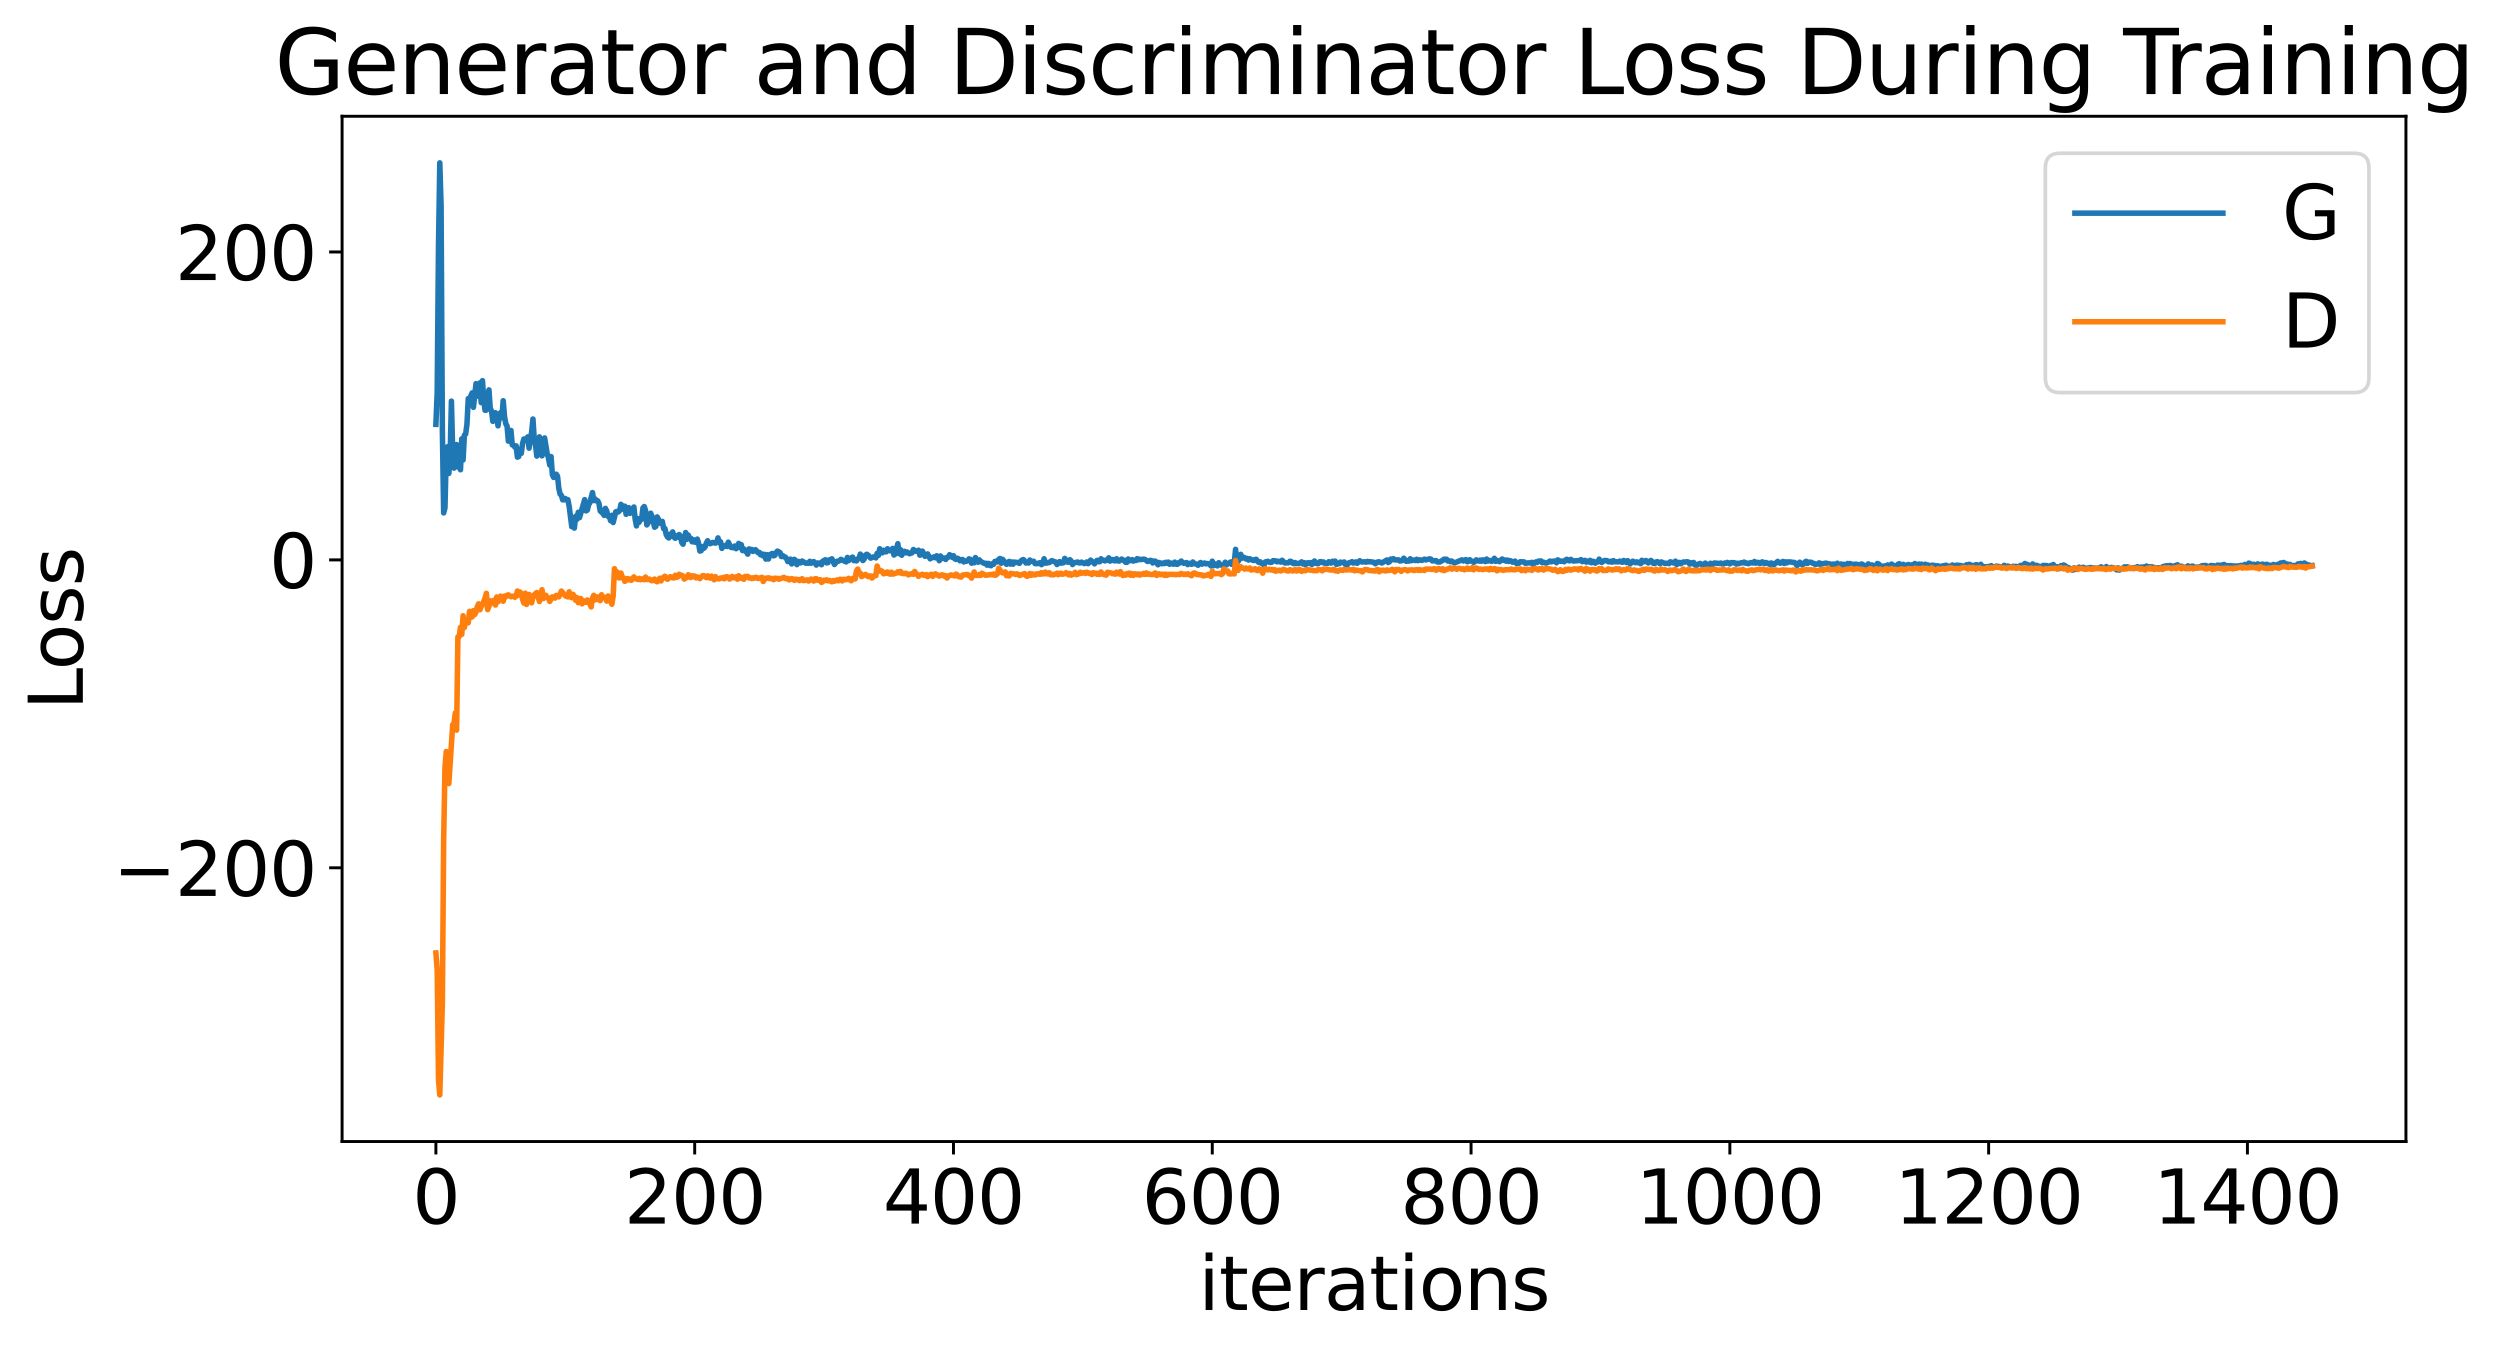 <?xml version="1.0" encoding="utf-8" standalone="no"?>
<!DOCTYPE svg PUBLIC "-//W3C//DTD SVG 1.1//EN"
  "http://www.w3.org/Graphics/SVG/1.1/DTD/svg11.dtd">
<svg xmlns:xlink="http://www.w3.org/1999/xlink" width="675.923pt" height="365.549pt" viewBox="0 0 675.923 365.549" xmlns="http://www.w3.org/2000/svg" version="1.1">
 <defs>
  <style type="text/css">*{stroke-linejoin: round; stroke-linecap: butt}</style>
 </defs>
 <g id="figure_1">
  <g id="patch_1">
   <path d="M 0 365.549 
L 675.923 365.549 
L 675.923 -0 
L 0 -0 
z
" style="fill: #ffffff"/>
  </g>
  <g id="axes_1">
   <g id="patch_2">
    <path d="M 92.491 308.636 
L 650.491 308.636 
L 650.491 31.436 
L 92.491 31.436 
z
" style="fill: #ffffff"/>
   </g>
   <g id="matplotlib.axis_1">
    <g id="xtick_1">
     <g id="line2d_1">
      <defs>
       <path id="md093369281" d="M 0 0 
L 0 3.5 
" style="stroke: #000000; stroke-width: 0.8"/>
      </defs>
      <g>
       <use xlink:href="#md093369281" x="117.854" y="308.636" style="stroke: #000000; stroke-width: 0.8"/>
      </g>
     </g>
     <g id="text_1">
      <!-- 0 -->
      <g transform="translate(111.492 330.833) scale(0.2 -0.2)">
       <defs>
        <path id="DejaVuSans-30" d="M 2034 4250 
Q 1547 4250 1301 3770 
Q 1056 3291 1056 2328 
Q 1056 1369 1301 889 
Q 1547 409 2034 409 
Q 2525 409 2770 889 
Q 3016 1369 3016 2328 
Q 3016 3291 2770 3770 
Q 2525 4250 2034 4250 
z
M 2034 4750 
Q 2819 4750 3233 4129 
Q 3647 3509 3647 2328 
Q 3647 1150 3233 529 
Q 2819 -91 2034 -91 
Q 1250 -91 836 529 
Q 422 1150 422 2328 
Q 422 3509 836 4129 
Q 1250 4750 2034 4750 
z
" transform="scale(0.016)"/>
       </defs>
       <use xlink:href="#DejaVuSans-30"/>
      </g>
     </g>
    </g>
    <g id="xtick_2">
     <g id="line2d_2">
      <g>
       <use xlink:href="#md093369281" x="187.823" y="308.636" style="stroke: #000000; stroke-width: 0.8"/>
      </g>
     </g>
     <g id="text_2">
      <!-- 200 -->
      <g transform="translate(168.735 330.833) scale(0.2 -0.2)">
       <defs>
        <path id="DejaVuSans-32" d="M 1228 531 
L 3431 531 
L 3431 0 
L 469 0 
L 469 531 
Q 828 903 1448 1529 
Q 2069 2156 2228 2338 
Q 2531 2678 2651 2914 
Q 2772 3150 2772 3378 
Q 2772 3750 2511 3984 
Q 2250 4219 1831 4219 
Q 1534 4219 1204 4116 
Q 875 4013 500 3803 
L 500 4441 
Q 881 4594 1212 4672 
Q 1544 4750 1819 4750 
Q 2544 4750 2975 4387 
Q 3406 4025 3406 3419 
Q 3406 3131 3298 2873 
Q 3191 2616 2906 2266 
Q 2828 2175 2409 1742 
Q 1991 1309 1228 531 
z
" transform="scale(0.016)"/>
       </defs>
       <use xlink:href="#DejaVuSans-32"/>
       <use xlink:href="#DejaVuSans-30" x="63.623"/>
       <use xlink:href="#DejaVuSans-30" x="127.246"/>
      </g>
     </g>
    </g>
    <g id="xtick_3">
     <g id="line2d_3">
      <g>
       <use xlink:href="#md093369281" x="257.792" y="308.636" style="stroke: #000000; stroke-width: 0.8"/>
      </g>
     </g>
     <g id="text_3">
      <!-- 400 -->
      <g transform="translate(238.704 330.833) scale(0.2 -0.2)">
       <defs>
        <path id="DejaVuSans-34" d="M 2419 4116 
L 825 1625 
L 2419 1625 
L 2419 4116 
z
M 2253 4666 
L 3047 4666 
L 3047 1625 
L 3713 1625 
L 3713 1100 
L 3047 1100 
L 3047 0 
L 2419 0 
L 2419 1100 
L 313 1100 
L 313 1709 
L 2253 4666 
z
" transform="scale(0.016)"/>
       </defs>
       <use xlink:href="#DejaVuSans-34"/>
       <use xlink:href="#DejaVuSans-30" x="63.623"/>
       <use xlink:href="#DejaVuSans-30" x="127.246"/>
      </g>
     </g>
    </g>
    <g id="xtick_4">
     <g id="line2d_4">
      <g>
       <use xlink:href="#md093369281" x="327.76" y="308.636" style="stroke: #000000; stroke-width: 0.8"/>
      </g>
     </g>
     <g id="text_4">
      <!-- 600 -->
      <g transform="translate(308.673 330.833) scale(0.2 -0.2)">
       <defs>
        <path id="DejaVuSans-36" d="M 2113 2584 
Q 1688 2584 1439 2293 
Q 1191 2003 1191 1497 
Q 1191 994 1439 701 
Q 1688 409 2113 409 
Q 2538 409 2786 701 
Q 3034 994 3034 1497 
Q 3034 2003 2786 2293 
Q 2538 2584 2113 2584 
z
M 3366 4563 
L 3366 3988 
Q 3128 4100 2886 4159 
Q 2644 4219 2406 4219 
Q 1781 4219 1451 3797 
Q 1122 3375 1075 2522 
Q 1259 2794 1537 2939 
Q 1816 3084 2150 3084 
Q 2853 3084 3261 2657 
Q 3669 2231 3669 1497 
Q 3669 778 3244 343 
Q 2819 -91 2113 -91 
Q 1303 -91 875 529 
Q 447 1150 447 2328 
Q 447 3434 972 4092 
Q 1497 4750 2381 4750 
Q 2619 4750 2861 4703 
Q 3103 4656 3366 4563 
z
" transform="scale(0.016)"/>
       </defs>
       <use xlink:href="#DejaVuSans-36"/>
       <use xlink:href="#DejaVuSans-30" x="63.623"/>
       <use xlink:href="#DejaVuSans-30" x="127.246"/>
      </g>
     </g>
    </g>
    <g id="xtick_5">
     <g id="line2d_5">
      <g>
       <use xlink:href="#md093369281" x="397.729" y="308.636" style="stroke: #000000; stroke-width: 0.8"/>
      </g>
     </g>
     <g id="text_5">
      <!-- 800 -->
      <g transform="translate(378.641 330.833) scale(0.2 -0.2)">
       <defs>
        <path id="DejaVuSans-38" d="M 2034 2216 
Q 1584 2216 1326 1975 
Q 1069 1734 1069 1313 
Q 1069 891 1326 650 
Q 1584 409 2034 409 
Q 2484 409 2743 651 
Q 3003 894 3003 1313 
Q 3003 1734 2745 1975 
Q 2488 2216 2034 2216 
z
M 1403 2484 
Q 997 2584 770 2862 
Q 544 3141 544 3541 
Q 544 4100 942 4425 
Q 1341 4750 2034 4750 
Q 2731 4750 3128 4425 
Q 3525 4100 3525 3541 
Q 3525 3141 3298 2862 
Q 3072 2584 2669 2484 
Q 3125 2378 3379 2068 
Q 3634 1759 3634 1313 
Q 3634 634 3220 271 
Q 2806 -91 2034 -91 
Q 1263 -91 848 271 
Q 434 634 434 1313 
Q 434 1759 690 2068 
Q 947 2378 1403 2484 
z
M 1172 3481 
Q 1172 3119 1398 2916 
Q 1625 2713 2034 2713 
Q 2441 2713 2670 2916 
Q 2900 3119 2900 3481 
Q 2900 3844 2670 4047 
Q 2441 4250 2034 4250 
Q 1625 4250 1398 4047 
Q 1172 3844 1172 3481 
z
" transform="scale(0.016)"/>
       </defs>
       <use xlink:href="#DejaVuSans-38"/>
       <use xlink:href="#DejaVuSans-30" x="63.623"/>
       <use xlink:href="#DejaVuSans-30" x="127.246"/>
      </g>
     </g>
    </g>
    <g id="xtick_6">
     <g id="line2d_6">
      <g>
       <use xlink:href="#md093369281" x="467.698" y="308.636" style="stroke: #000000; stroke-width: 0.8"/>
      </g>
     </g>
     <g id="text_6">
      <!-- 1000 -->
      <g transform="translate(442.248 330.833) scale(0.2 -0.2)">
       <defs>
        <path id="DejaVuSans-31" d="M 794 531 
L 1825 531 
L 1825 4091 
L 703 3866 
L 703 4441 
L 1819 4666 
L 2450 4666 
L 2450 531 
L 3481 531 
L 3481 0 
L 794 0 
L 794 531 
z
" transform="scale(0.016)"/>
       </defs>
       <use xlink:href="#DejaVuSans-31"/>
       <use xlink:href="#DejaVuSans-30" x="63.623"/>
       <use xlink:href="#DejaVuSans-30" x="127.246"/>
       <use xlink:href="#DejaVuSans-30" x="190.869"/>
      </g>
     </g>
    </g>
    <g id="xtick_7">
     <g id="line2d_7">
      <g>
       <use xlink:href="#md093369281" x="537.666" y="308.636" style="stroke: #000000; stroke-width: 0.8"/>
      </g>
     </g>
     <g id="text_7">
      <!-- 1200 -->
      <g transform="translate(512.216 330.833) scale(0.2 -0.2)">
       <use xlink:href="#DejaVuSans-31"/>
       <use xlink:href="#DejaVuSans-32" x="63.623"/>
       <use xlink:href="#DejaVuSans-30" x="127.246"/>
       <use xlink:href="#DejaVuSans-30" x="190.869"/>
      </g>
     </g>
    </g>
    <g id="xtick_8">
     <g id="line2d_8">
      <g>
       <use xlink:href="#md093369281" x="607.635" y="308.636" style="stroke: #000000; stroke-width: 0.8"/>
      </g>
     </g>
     <g id="text_8">
      <!-- 1400 -->
      <g transform="translate(582.185 330.833) scale(0.2 -0.2)">
       <use xlink:href="#DejaVuSans-31"/>
       <use xlink:href="#DejaVuSans-34" x="63.623"/>
       <use xlink:href="#DejaVuSans-30" x="127.246"/>
       <use xlink:href="#DejaVuSans-30" x="190.869"/>
      </g>
     </g>
    </g>
    <g id="text_9">
     <!-- iterations -->
     <g transform="translate(324.036 354.189) scale(0.2 -0.2)">
      <defs>
       <path id="DejaVuSans-69" d="M 603 3500 
L 1178 3500 
L 1178 0 
L 603 0 
L 603 3500 
z
M 603 4863 
L 1178 4863 
L 1178 4134 
L 603 4134 
L 603 4863 
z
" transform="scale(0.016)"/>
       <path id="DejaVuSans-74" d="M 1172 4494 
L 1172 3500 
L 2356 3500 
L 2356 3053 
L 1172 3053 
L 1172 1153 
Q 1172 725 1289 603 
Q 1406 481 1766 481 
L 2356 481 
L 2356 0 
L 1766 0 
Q 1100 0 847 248 
Q 594 497 594 1153 
L 594 3053 
L 172 3053 
L 172 3500 
L 594 3500 
L 594 4494 
L 1172 4494 
z
" transform="scale(0.016)"/>
       <path id="DejaVuSans-65" d="M 3597 1894 
L 3597 1613 
L 953 1613 
Q 991 1019 1311 708 
Q 1631 397 2203 397 
Q 2534 397 2845 478 
Q 3156 559 3463 722 
L 3463 178 
Q 3153 47 2828 -22 
Q 2503 -91 2169 -91 
Q 1331 -91 842 396 
Q 353 884 353 1716 
Q 353 2575 817 3079 
Q 1281 3584 2069 3584 
Q 2775 3584 3186 3129 
Q 3597 2675 3597 1894 
z
M 3022 2063 
Q 3016 2534 2758 2815 
Q 2500 3097 2075 3097 
Q 1594 3097 1305 2825 
Q 1016 2553 972 2059 
L 3022 2063 
z
" transform="scale(0.016)"/>
       <path id="DejaVuSans-72" d="M 2631 2963 
Q 2534 3019 2420 3045 
Q 2306 3072 2169 3072 
Q 1681 3072 1420 2755 
Q 1159 2438 1159 1844 
L 1159 0 
L 581 0 
L 581 3500 
L 1159 3500 
L 1159 2956 
Q 1341 3275 1631 3429 
Q 1922 3584 2338 3584 
Q 2397 3584 2469 3576 
Q 2541 3569 2628 3553 
L 2631 2963 
z
" transform="scale(0.016)"/>
       <path id="DejaVuSans-61" d="M 2194 1759 
Q 1497 1759 1228 1600 
Q 959 1441 959 1056 
Q 959 750 1161 570 
Q 1363 391 1709 391 
Q 2188 391 2477 730 
Q 2766 1069 2766 1631 
L 2766 1759 
L 2194 1759 
z
M 3341 1997 
L 3341 0 
L 2766 0 
L 2766 531 
Q 2569 213 2275 61 
Q 1981 -91 1556 -91 
Q 1019 -91 701 211 
Q 384 513 384 1019 
Q 384 1609 779 1909 
Q 1175 2209 1959 2209 
L 2766 2209 
L 2766 2266 
Q 2766 2663 2505 2880 
Q 2244 3097 1772 3097 
Q 1472 3097 1187 3025 
Q 903 2953 641 2809 
L 641 3341 
Q 956 3463 1253 3523 
Q 1550 3584 1831 3584 
Q 2591 3584 2966 3190 
Q 3341 2797 3341 1997 
z
" transform="scale(0.016)"/>
       <path id="DejaVuSans-6f" d="M 1959 3097 
Q 1497 3097 1228 2736 
Q 959 2375 959 1747 
Q 959 1119 1226 758 
Q 1494 397 1959 397 
Q 2419 397 2687 759 
Q 2956 1122 2956 1747 
Q 2956 2369 2687 2733 
Q 2419 3097 1959 3097 
z
M 1959 3584 
Q 2709 3584 3137 3096 
Q 3566 2609 3566 1747 
Q 3566 888 3137 398 
Q 2709 -91 1959 -91 
Q 1206 -91 779 398 
Q 353 888 353 1747 
Q 353 2609 779 3096 
Q 1206 3584 1959 3584 
z
" transform="scale(0.016)"/>
       <path id="DejaVuSans-6e" d="M 3513 2113 
L 3513 0 
L 2938 0 
L 2938 2094 
Q 2938 2591 2744 2837 
Q 2550 3084 2163 3084 
Q 1697 3084 1428 2787 
Q 1159 2491 1159 1978 
L 1159 0 
L 581 0 
L 581 3500 
L 1159 3500 
L 1159 2956 
Q 1366 3272 1645 3428 
Q 1925 3584 2291 3584 
Q 2894 3584 3203 3211 
Q 3513 2838 3513 2113 
z
" transform="scale(0.016)"/>
       <path id="DejaVuSans-73" d="M 2834 3397 
L 2834 2853 
Q 2591 2978 2328 3040 
Q 2066 3103 1784 3103 
Q 1356 3103 1142 2972 
Q 928 2841 928 2578 
Q 928 2378 1081 2264 
Q 1234 2150 1697 2047 
L 1894 2003 
Q 2506 1872 2764 1633 
Q 3022 1394 3022 966 
Q 3022 478 2636 193 
Q 2250 -91 1575 -91 
Q 1294 -91 989 -36 
Q 684 19 347 128 
L 347 722 
Q 666 556 975 473 
Q 1284 391 1588 391 
Q 1994 391 2212 530 
Q 2431 669 2431 922 
Q 2431 1156 2273 1281 
Q 2116 1406 1581 1522 
L 1381 1569 
Q 847 1681 609 1914 
Q 372 2147 372 2553 
Q 372 3047 722 3315 
Q 1072 3584 1716 3584 
Q 2034 3584 2315 3537 
Q 2597 3491 2834 3397 
z
" transform="scale(0.016)"/>
      </defs>
      <use xlink:href="#DejaVuSans-69"/>
      <use xlink:href="#DejaVuSans-74" x="27.783"/>
      <use xlink:href="#DejaVuSans-65" x="66.992"/>
      <use xlink:href="#DejaVuSans-72" x="128.516"/>
      <use xlink:href="#DejaVuSans-61" x="169.629"/>
      <use xlink:href="#DejaVuSans-74" x="230.908"/>
      <use xlink:href="#DejaVuSans-69" x="270.117"/>
      <use xlink:href="#DejaVuSans-6f" x="297.9"/>
      <use xlink:href="#DejaVuSans-6e" x="359.082"/>
      <use xlink:href="#DejaVuSans-73" x="422.461"/>
     </g>
    </g>
   </g>
   <g id="matplotlib.axis_2">
    <g id="ytick_1">
     <g id="line2d_9">
      <defs>
       <path id="mb26adf98b6" d="M 0 0 
L -3.5 0 
" style="stroke: #000000; stroke-width: 0.8"/>
      </defs>
      <g>
       <use xlink:href="#mb26adf98b6" x="92.491" y="234.627" style="stroke: #000000; stroke-width: 0.8"/>
      </g>
     </g>
     <g id="text_10">
      <!-- −200 -->
      <g transform="translate(30.556 242.225) scale(0.2 -0.2)">
       <defs>
        <path id="DejaVuSans-2212" d="M 678 2272 
L 4684 2272 
L 4684 1741 
L 678 1741 
L 678 2272 
z
" transform="scale(0.016)"/>
       </defs>
       <use xlink:href="#DejaVuSans-2212"/>
       <use xlink:href="#DejaVuSans-32" x="83.789"/>
       <use xlink:href="#DejaVuSans-30" x="147.412"/>
       <use xlink:href="#DejaVuSans-30" x="211.035"/>
      </g>
     </g>
    </g>
    <g id="ytick_2">
     <g id="line2d_10">
      <g>
       <use xlink:href="#mb26adf98b6" x="92.491" y="151.377" style="stroke: #000000; stroke-width: 0.8"/>
      </g>
     </g>
     <g id="text_11">
      <!-- 0 -->
      <g transform="translate(72.766 158.975) scale(0.2 -0.2)">
       <use xlink:href="#DejaVuSans-30"/>
      </g>
     </g>
    </g>
    <g id="ytick_3">
     <g id="line2d_11">
      <g>
       <use xlink:href="#mb26adf98b6" x="92.491" y="68.127" style="stroke: #000000; stroke-width: 0.8"/>
      </g>
     </g>
     <g id="text_12">
      <!-- 200 -->
      <g transform="translate(47.316 75.725) scale(0.2 -0.2)">
       <use xlink:href="#DejaVuSans-32"/>
       <use xlink:href="#DejaVuSans-30" x="63.623"/>
       <use xlink:href="#DejaVuSans-30" x="127.246"/>
      </g>
     </g>
    </g>
    <g id="text_13">
     <!-- Loss -->
     <g transform="translate(22.397 191.971) rotate(-90) scale(0.2 -0.2)">
      <defs>
       <path id="DejaVuSans-4c" d="M 628 4666 
L 1259 4666 
L 1259 531 
L 3531 531 
L 3531 0 
L 628 0 
L 628 4666 
z
" transform="scale(0.016)"/>
      </defs>
      <use xlink:href="#DejaVuSans-4c"/>
      <use xlink:href="#DejaVuSans-6f" x="53.963"/>
      <use xlink:href="#DejaVuSans-73" x="115.145"/>
      <use xlink:href="#DejaVuSans-73" x="167.244"/>
     </g>
    </g>
   </g>
   <g id="line2d_12">
    <path d="M 117.854 114.726 
L 118.204 106.082 
L 118.554 66.645 
L 118.904 44.036 
L 119.254 55.608 
L 119.603 116.63 
L 119.953 138.665 
L 120.303 137.321 
L 120.653 122.742 
L 121.003 120.788 
L 121.353 127.999 
L 121.703 122.99 
L 122.052 108.459 
L 122.402 122.647 
L 122.752 126.557 
L 123.102 123.899 
L 123.452 120.202 
L 123.802 126.255 
L 124.151 122.798 
L 124.501 127.006 
L 124.851 118.641 
L 125.201 124.367 
L 125.551 117.663 
L 125.901 117.331 
L 126.251 114.695 
L 126.6 107.765 
L 126.95 108.436 
L 127.3 107.051 
L 127.65 106.22 
L 128 110.117 
L 128.699 103.735 
L 129.049 107.115 
L 129.399 106.333 
L 129.749 103.507 
L 130.099 108.843 
L 130.449 102.92 
L 130.798 108.43 
L 131.148 110.936 
L 131.498 110.869 
L 131.848 106.939 
L 132.198 105.41 
L 132.548 110.446 
L 132.898 111.131 
L 133.247 113.913 
L 133.597 112.411 
L 133.947 111.591 
L 134.297 112.594 
L 134.647 115.131 
L 134.997 112.663 
L 135.346 111.561 
L 135.696 112.926 
L 136.046 108.347 
L 136.396 112.549 
L 136.746 114.581 
L 137.096 115.179 
L 137.445 119.262 
L 137.795 117.015 
L 138.145 116.38 
L 138.495 120.268 
L 138.845 120.377 
L 139.195 120.879 
L 139.545 120.548 
L 139.894 123.598 
L 140.244 123.432 
L 140.594 121.429 
L 140.944 122.561 
L 141.294 119.853 
L 141.644 118.695 
L 142.343 118.681 
L 142.693 118.119 
L 143.043 121.17 
L 143.743 116.747 
L 144.093 113.297 
L 144.442 118.689 
L 144.792 120.343 
L 145.142 123.309 
L 145.842 118.109 
L 146.541 123.245 
L 147.241 118.407 
L 147.941 122.653 
L 148.291 123.837 
L 148.64 125.745 
L 148.99 123.448 
L 149.34 128.319 
L 149.69 129.081 
L 150.04 128.831 
L 150.39 128.207 
L 150.74 128.762 
L 151.089 132.053 
L 151.439 133.597 
L 151.789 133.935 
L 152.139 135.142 
L 152.489 135.137 
L 152.839 134.78 
L 153.188 135.202 
L 153.538 135.093 
L 153.888 136.905 
L 154.588 142.4 
L 154.938 142.129 
L 155.287 142.779 
L 155.637 139.599 
L 155.987 140.408 
L 156.337 138.506 
L 156.687 139.938 
L 158.086 135.089 
L 158.436 138.126 
L 158.786 137.931 
L 159.136 136.482 
L 159.486 135.887 
L 160.185 133.177 
L 160.535 135.337 
L 160.885 134.895 
L 161.235 135.406 
L 161.585 135.396 
L 161.935 136.107 
L 162.284 138.161 
L 162.984 138.779 
L 163.334 139.329 
L 163.684 137.455 
L 164.034 138.146 
L 164.383 139.585 
L 164.733 139.542 
L 165.083 140.772 
L 165.433 139.328 
L 165.783 141.271 
L 166.482 138.387 
L 166.832 138.268 
L 167.182 138.407 
L 167.532 138.064 
L 167.882 136.366 
L 168.232 136.725 
L 168.582 137.705 
L 168.931 136.859 
L 169.281 139.049 
L 169.631 137.336 
L 169.981 137.258 
L 170.331 138.794 
L 170.681 138.317 
L 171.03 138.128 
L 171.38 137.086 
L 171.73 140.357 
L 172.08 142.188 
L 172.43 140.212 
L 172.78 141.215 
L 173.129 140.469 
L 173.479 140.399 
L 173.829 137.341 
L 174.179 136.957 
L 174.529 138.005 
L 174.879 141.917 
L 175.229 141.394 
L 175.578 139.77 
L 175.928 138.757 
L 176.278 139.628 
L 176.978 142.544 
L 177.328 142.32 
L 177.677 139.759 
L 178.027 140.416 
L 178.377 141.454 
L 178.727 141.364 
L 179.077 140.979 
L 179.427 142.911 
L 179.777 142.902 
L 180.126 144.549 
L 180.476 145.171 
L 180.826 145.449 
L 181.176 144.416 
L 181.526 144.948 
L 181.876 143.815 
L 182.225 145.208 
L 182.575 145.529 
L 182.925 144.862 
L 183.275 145.227 
L 183.625 144.528 
L 183.975 145.046 
L 184.324 146.683 
L 184.674 147.135 
L 185.374 143.989 
L 185.724 145.813 
L 186.074 144.653 
L 186.424 145.492 
L 186.773 145.544 
L 187.123 146.48 
L 187.473 145.926 
L 187.823 146.57 
L 188.173 146.635 
L 188.523 145.762 
L 188.872 146.892 
L 189.222 148.983 
L 189.572 148.88 
L 189.922 147.784 
L 190.272 148.254 
L 190.622 147.889 
L 190.972 146.846 
L 191.321 146.202 
L 191.671 146.837 
L 192.021 146.998 
L 192.721 146.667 
L 193.42 146.849 
L 193.77 146.639 
L 194.12 145.434 
L 194.47 146.697 
L 194.82 146.488 
L 195.17 148.265 
L 195.519 147.614 
L 195.869 147.71 
L 196.219 147.42 
L 196.569 147.741 
L 196.919 146.591 
L 197.619 147.988 
L 198.318 148.093 
L 198.668 147.626 
L 199.018 148.347 
L 199.368 147.834 
L 199.718 146.929 
L 200.067 148.068 
L 200.417 147.259 
L 200.767 148.865 
L 201.117 148.411 
L 201.467 148.967 
L 201.817 149.222 
L 202.166 149.822 
L 202.516 148.406 
L 202.866 148.807 
L 203.216 148.54 
L 203.566 149.073 
L 203.916 148.909 
L 204.266 148.618 
L 204.965 149.441 
L 205.315 149.37 
L 205.665 150.014 
L 206.015 149.776 
L 206.365 150.326 
L 206.714 149.881 
L 207.064 151.162 
L 207.414 149.986 
L 207.764 151.135 
L 208.114 149.965 
L 208.814 149.637 
L 209.163 150.278 
L 209.513 150.13 
L 209.863 149.369 
L 210.213 148.998 
L 210.913 149.411 
L 211.262 150.465 
L 211.612 150.199 
L 211.962 150.562 
L 212.312 150.591 
L 212.662 151.05 
L 213.012 151.842 
L 213.711 151.176 
L 214.061 152.474 
L 214.411 151.553 
L 214.761 151.225 
L 215.111 151.596 
L 215.461 152.661 
L 215.81 151.773 
L 216.16 152.094 
L 216.51 152.178 
L 216.86 151.689 
L 217.909 152.286 
L 218.259 152.201 
L 218.609 152.28 
L 218.959 151.755 
L 219.309 152.273 
L 220.008 151.842 
L 220.358 152.142 
L 220.708 152.77 
L 221.058 152.207 
L 221.408 152.377 
L 221.758 152.188 
L 222.108 152.676 
L 222.457 151.732 
L 223.157 151.345 
L 223.507 152.187 
L 223.857 152.122 
L 224.207 151.359 
L 224.556 151.397 
L 224.906 151.086 
L 225.606 152.61 
L 226.306 151.755 
L 226.656 151.746 
L 227.005 151.555 
L 227.355 151.234 
L 228.055 151.617 
L 228.405 151.692 
L 228.755 151.931 
L 229.104 150.714 
L 229.454 151.562 
L 229.804 151.106 
L 230.504 150.617 
L 230.854 151.58 
L 231.203 151.283 
L 231.553 151.652 
L 231.903 151.117 
L 232.253 151.018 
L 232.603 149.816 
L 232.953 150.539 
L 233.303 151.546 
L 233.652 151.134 
L 234.002 150.084 
L 234.352 149.856 
L 234.702 150.085 
L 235.402 150.906 
L 236.101 150.592 
L 236.451 150.54 
L 236.801 150.836 
L 237.151 149.605 
L 237.501 150.156 
L 237.851 148.36 
L 238.2 149.069 
L 238.55 149.47 
L 238.9 148.775 
L 239.25 149.156 
L 239.6 149.2 
L 239.95 148.373 
L 240.299 148.781 
L 240.649 148.916 
L 240.999 148.736 
L 241.349 148.278 
L 241.699 150.048 
L 242.049 149.795 
L 242.748 147.007 
L 243.098 149.702 
L 243.448 148.585 
L 243.798 150.114 
L 244.148 149.148 
L 244.498 149.05 
L 244.847 149.482 
L 245.197 149.222 
L 245.897 149.716 
L 246.597 149.449 
L 246.946 148.576 
L 247.646 149.034 
L 247.996 149.043 
L 248.346 148.766 
L 248.696 150.102 
L 249.045 149.976 
L 249.395 149.013 
L 250.095 150.416 
L 250.445 150.191 
L 250.795 149.766 
L 251.494 151.094 
L 251.844 150.749 
L 252.194 150.749 
L 252.544 150.553 
L 252.894 150.811 
L 253.244 150.267 
L 253.593 150.789 
L 253.943 151.587 
L 254.293 150.325 
L 254.643 151.033 
L 254.993 150.884 
L 255.343 150.884 
L 255.693 151.261 
L 256.042 150.708 
L 256.392 150.648 
L 256.742 149.983 
L 257.092 150.221 
L 257.442 150.661 
L 257.792 150.245 
L 258.141 151.091 
L 258.491 151.255 
L 258.841 150.926 
L 259.191 151.095 
L 259.541 151.623 
L 259.891 151.33 
L 260.24 151.276 
L 260.59 151.927 
L 260.94 151.645 
L 261.29 151.748 
L 261.64 151.59 
L 261.99 151.097 
L 262.34 151.233 
L 262.689 152.274 
L 263.039 151.432 
L 263.389 152.155 
L 263.739 150.75 
L 264.089 151.643 
L 264.439 152.004 
L 264.788 151.371 
L 265.138 151.812 
L 266.188 152.347 
L 266.538 152.288 
L 266.887 152.793 
L 267.237 152.33 
L 267.587 152.841 
L 267.937 152.952 
L 268.287 152.416 
L 268.637 152.56 
L 268.987 151.791 
L 269.336 151.744 
L 269.686 151.926 
L 270.036 151.236 
L 270.386 151.002 
L 270.736 152.275 
L 271.086 151.23 
L 272.135 152.577 
L 272.485 152.08 
L 272.835 151.792 
L 273.185 152.511 
L 273.535 151.929 
L 273.884 152.537 
L 274.234 151.959 
L 274.584 152.067 
L 274.934 152.044 
L 275.634 152.305 
L 275.983 151.7 
L 276.333 151.42 
L 276.683 151.288 
L 277.033 151.666 
L 277.383 152.211 
L 277.733 152.047 
L 278.082 152.216 
L 278.432 151.418 
L 278.782 151.784 
L 279.482 151.755 
L 279.832 152.372 
L 280.531 152.398 
L 280.881 152.207 
L 281.231 152.144 
L 281.581 152.661 
L 281.931 152.418 
L 282.281 151.077 
L 282.63 152.23 
L 282.98 152.255 
L 283.33 152.086 
L 283.68 152.097 
L 284.38 151.576 
L 285.079 151.849 
L 285.429 151.953 
L 285.779 152.623 
L 286.479 151.842 
L 286.829 152.268 
L 287.528 152.144 
L 287.878 150.988 
L 288.578 151.976 
L 288.928 151.998 
L 289.277 151.336 
L 289.627 151.683 
L 289.977 152.633 
L 290.327 152.194 
L 291.377 151.946 
L 291.726 152.201 
L 292.076 152.193 
L 292.426 151.984 
L 293.126 152.365 
L 293.476 152.266 
L 293.825 151.934 
L 294.175 152.402 
L 294.525 152.066 
L 294.875 151.447 
L 295.225 151.829 
L 295.575 151.947 
L 295.924 152.449 
L 296.274 151.844 
L 296.624 151.506 
L 296.974 151.858 
L 297.324 151.872 
L 297.674 151.079 
L 298.024 151.507 
L 298.373 151.45 
L 298.723 151.648 
L 299.073 151.448 
L 299.423 151.496 
L 299.773 150.818 
L 300.123 151.707 
L 300.472 151.308 
L 300.822 151.277 
L 301.172 151.595 
L 301.522 151.629 
L 301.872 151.071 
L 302.222 151.646 
L 302.572 151.696 
L 303.271 151.15 
L 303.621 151.458 
L 303.971 151.468 
L 304.321 152.025 
L 304.671 152.047 
L 305.02 151.138 
L 305.37 151.604 
L 305.72 151.562 
L 306.07 151.301 
L 306.42 151.701 
L 306.77 151.454 
L 307.119 151.537 
L 307.469 151.038 
L 307.819 151.345 
L 308.169 151.194 
L 308.519 151.299 
L 309.219 151.177 
L 309.568 151.246 
L 310.268 151.801 
L 310.618 151.715 
L 310.968 151.496 
L 311.318 151.575 
L 311.667 152.208 
L 312.017 151.707 
L 312.367 151.727 
L 312.717 151.988 
L 313.067 152.693 
L 313.417 152.09 
L 314.116 152.427 
L 314.466 152.218 
L 314.816 152.373 
L 315.166 152.03 
L 315.516 152.287 
L 315.866 151.97 
L 316.215 152.556 
L 316.565 152.245 
L 317.265 152.541 
L 317.615 151.98 
L 317.965 152.521 
L 318.314 152.584 
L 318.664 152.146 
L 319.014 152.191 
L 319.364 151.691 
L 319.714 152.115 
L 320.064 152.293 
L 320.763 152.107 
L 321.113 152.649 
L 321.463 152.285 
L 322.163 152.571 
L 322.513 151.945 
L 322.862 152.374 
L 323.562 152.544 
L 323.912 152.822 
L 324.262 152.36 
L 324.612 152.09 
L 324.961 152.535 
L 325.661 152.222 
L 326.011 152.437 
L 326.361 152.359 
L 327.061 152.52 
L 327.41 153.016 
L 327.76 151.731 
L 328.11 152.951 
L 328.46 152.457 
L 329.16 152.996 
L 329.509 152.142 
L 329.859 152.639 
L 330.209 152.801 
L 330.909 152.786 
L 331.259 152.008 
L 331.608 152.737 
L 331.958 152.401 
L 332.308 152.306 
L 332.658 151.976 
L 333.008 152.573 
L 333.358 151.75 
L 333.708 152.303 
L 334.057 148.525 
L 334.407 151.957 
L 334.757 151.768 
L 335.107 151.229 
L 335.457 149.877 
L 335.807 150.908 
L 336.156 150.635 
L 336.506 150.781 
L 336.856 151.134 
L 337.206 150.985 
L 337.556 151.422 
L 337.906 151.073 
L 338.605 151.445 
L 338.955 151.545 
L 339.305 151.284 
L 339.655 151.233 
L 340.005 151.776 
L 340.355 152.068 
L 340.704 151.889 
L 341.054 152.299 
L 341.404 152.397 
L 341.754 152.805 
L 342.104 151.928 
L 342.803 151.754 
L 343.153 152.006 
L 343.503 152.059 
L 343.853 151.995 
L 344.203 151.59 
L 344.903 151.647 
L 345.252 151.896 
L 345.602 151.729 
L 346.302 151.972 
L 346.652 151.478 
L 347.351 152.195 
L 348.401 152.161 
L 348.751 151.747 
L 349.101 151.809 
L 349.45 152.215 
L 349.8 152.396 
L 350.15 152.099 
L 350.5 152.378 
L 351.55 152.241 
L 351.899 151.903 
L 352.249 152.468 
L 352.599 152.125 
L 352.949 152.709 
L 353.299 152.23 
L 353.649 152.156 
L 353.998 152.356 
L 354.348 152.095 
L 354.698 152.598 
L 355.048 152.285 
L 355.398 151.68 
L 355.748 152.299 
L 356.098 152.391 
L 356.447 152.346 
L 356.797 151.895 
L 357.147 151.847 
L 357.497 152.101 
L 357.847 151.939 
L 358.197 152.305 
L 358.896 152.324 
L 359.246 151.872 
L 359.596 152.18 
L 359.946 152.235 
L 360.296 151.743 
L 360.645 151.994 
L 360.995 151.714 
L 361.345 152.591 
L 361.695 152.371 
L 362.045 152.41 
L 362.395 151.98 
L 362.745 152.134 
L 363.444 151.953 
L 363.794 152.664 
L 364.144 152.851 
L 364.494 152.335 
L 364.844 152.094 
L 365.193 152.097 
L 365.543 151.862 
L 365.893 152.228 
L 366.243 152.144 
L 366.593 151.92 
L 366.943 152.292 
L 367.642 151.609 
L 367.992 151.885 
L 368.342 151.948 
L 369.042 151.886 
L 369.392 151.987 
L 369.741 151.793 
L 370.091 151.911 
L 370.441 151.86 
L 371.141 151.987 
L 371.491 152.018 
L 371.84 152.415 
L 372.54 151.914 
L 372.89 151.897 
L 373.59 152.221 
L 374.989 151.4 
L 375.339 152.082 
L 375.689 151.858 
L 376.039 151.143 
L 376.388 151.34 
L 376.738 151.059 
L 377.088 151.376 
L 378.138 151.377 
L 378.487 151.681 
L 379.187 151.544 
L 379.537 150.927 
L 380.237 151.767 
L 380.587 151.617 
L 380.936 151.706 
L 381.286 151.077 
L 381.636 151.588 
L 381.986 151.443 
L 382.336 151.43 
L 382.686 151.548 
L 383.035 151.214 
L 383.385 151.582 
L 383.735 151.354 
L 384.435 151.508 
L 385.135 151.178 
L 385.484 151.385 
L 386.534 151.092 
L 386.884 151.177 
L 387.234 151.64 
L 387.933 151.605 
L 388.283 151.571 
L 388.633 151.946 
L 389.333 151.939 
L 389.682 151.661 
L 390.032 151.55 
L 390.382 151.206 
L 391.082 151.192 
L 391.432 151.687 
L 391.782 151.613 
L 392.131 151.853 
L 392.481 151.679 
L 393.181 152.207 
L 395.28 151.367 
L 395.63 151.667 
L 396.329 151.297 
L 396.679 151.849 
L 397.029 151.806 
L 397.379 151.328 
L 397.729 151.674 
L 398.079 151.744 
L 398.429 152.042 
L 398.778 151.831 
L 399.128 151.37 
L 399.828 151.709 
L 400.178 151.443 
L 400.528 151.745 
L 400.877 151.369 
L 401.227 151.488 
L 401.577 151.829 
L 401.927 151.147 
L 402.277 151.69 
L 402.627 151.499 
L 403.326 151.771 
L 403.676 151.543 
L 404.026 150.945 
L 404.376 151.778 
L 404.726 151.499 
L 405.425 151.858 
L 406.125 151.135 
L 406.475 151.487 
L 406.825 151.397 
L 407.175 151.719 
L 407.524 151.424 
L 407.874 151.789 
L 408.224 151.564 
L 408.574 151.706 
L 408.924 151.997 
L 409.274 151.924 
L 409.624 151.704 
L 409.973 152.328 
L 410.673 152.277 
L 411.023 151.888 
L 412.072 151.928 
L 412.422 152.308 
L 413.122 152.183 
L 413.822 152.189 
L 414.172 152.039 
L 414.521 152.635 
L 414.871 152.102 
L 415.221 151.938 
L 415.571 152.079 
L 415.921 151.711 
L 416.271 151.797 
L 416.62 151.647 
L 416.97 152.143 
L 417.32 151.99 
L 417.67 152.184 
L 418.02 152.228 
L 418.37 152.125 
L 419.069 151.693 
L 419.419 151.911 
L 419.769 151.764 
L 420.469 151.699 
L 420.819 152.141 
L 421.168 151.372 
L 421.868 151.766 
L 422.568 151.714 
L 422.918 151.876 
L 423.267 151.399 
L 423.617 151.226 
L 423.967 151.536 
L 424.317 151.645 
L 424.667 151.24 
L 425.366 151.689 
L 427.116 151.53 
L 427.466 151.307 
L 427.815 151.857 
L 428.515 151.504 
L 428.865 151.979 
L 429.215 151.697 
L 429.565 151.935 
L 429.914 151.509 
L 430.264 152.152 
L 430.614 151.748 
L 430.964 151.834 
L 431.314 152.265 
L 431.664 151.942 
L 432.014 151.934 
L 432.363 151.172 
L 432.713 151.802 
L 433.063 152.066 
L 433.763 151.546 
L 434.462 151.576 
L 434.812 151.873 
L 435.162 151.919 
L 435.512 151.736 
L 435.862 151.99 
L 436.212 151.575 
L 436.561 151.879 
L 437.611 151.91 
L 437.961 151.701 
L 438.311 151.937 
L 438.661 152.01 
L 439.01 151.533 
L 439.71 152.084 
L 440.06 151.591 
L 440.76 152.446 
L 441.459 151.725 
L 442.159 152.142 
L 442.509 151.898 
L 442.859 152.133 
L 443.208 152.032 
L 443.558 152.398 
L 443.908 151.486 
L 444.258 151.919 
L 444.608 151.883 
L 444.958 151.552 
L 445.308 151.716 
L 445.657 152.216 
L 446.007 151.943 
L 446.357 151.526 
L 446.707 151.839 
L 447.057 152.344 
L 447.407 152.354 
L 447.756 151.938 
L 448.106 151.854 
L 448.806 152.403 
L 449.156 151.929 
L 450.205 152.361 
L 450.555 152.258 
L 451.255 152.385 
L 451.605 151.892 
L 452.654 152.244 
L 453.004 151.721 
L 453.354 152.644 
L 453.704 152.199 
L 454.054 152.059 
L 454.403 152.412 
L 455.103 151.944 
L 455.453 151.985 
L 456.153 151.867 
L 456.503 151.979 
L 456.852 152.517 
L 457.202 152.156 
L 457.552 152.39 
L 457.902 152.072 
L 458.252 152.703 
L 458.602 152.954 
L 458.951 152.62 
L 459.651 152.333 
L 460.351 152.77 
L 461.05 152.243 
L 461.75 152.833 
L 462.1 152.808 
L 462.45 152.292 
L 462.8 152.834 
L 463.15 152.437 
L 463.499 152.211 
L 464.199 152.279 
L 464.899 152.356 
L 465.249 152.227 
L 465.598 152.466 
L 465.948 152.475 
L 466.298 152.221 
L 466.648 152.303 
L 466.998 152.056 
L 467.698 152.46 
L 468.047 152.102 
L 468.397 152.179 
L 468.747 152.103 
L 469.097 152.219 
L 469.447 152.51 
L 469.797 152.273 
L 470.146 152.399 
L 470.846 152.125 
L 471.196 152.171 
L 471.546 151.97 
L 471.896 152.254 
L 472.245 152.201 
L 472.595 152.398 
L 472.945 152.318 
L 473.295 152.116 
L 473.995 152.208 
L 474.345 151.816 
L 474.694 152.263 
L 475.044 152.069 
L 475.394 152.057 
L 475.744 152.361 
L 476.094 152.319 
L 476.444 151.907 
L 476.793 152.048 
L 477.143 152.354 
L 477.493 152.088 
L 477.843 152.36 
L 478.193 152.294 
L 478.543 152.615 
L 478.893 152.208 
L 479.242 152.352 
L 479.592 152.691 
L 480.642 151.781 
L 480.992 152.12 
L 481.341 152.278 
L 482.041 151.806 
L 482.391 152.354 
L 482.741 151.891 
L 483.091 152.197 
L 483.44 151.926 
L 484.14 151.948 
L 484.84 152.06 
L 485.19 152.072 
L 485.889 152.921 
L 486.239 152.334 
L 486.589 152.007 
L 486.939 152.52 
L 487.289 152.654 
L 487.639 152.501 
L 487.988 151.964 
L 488.338 151.764 
L 488.688 152.337 
L 489.038 151.99 
L 489.738 152.021 
L 490.087 152.299 
L 490.437 152.318 
L 490.787 152.627 
L 491.487 152.463 
L 491.837 152.182 
L 492.187 152.654 
L 492.536 152.367 
L 492.886 152.44 
L 493.586 152.248 
L 493.936 152.308 
L 494.286 152.507 
L 494.635 152.423 
L 495.335 152.687 
L 495.685 152.495 
L 496.035 152.552 
L 496.385 152.895 
L 496.735 152.279 
L 497.084 152.848 
L 497.434 152.754 
L 497.784 152.489 
L 498.134 152.949 
L 498.484 152.572 
L 498.834 152.694 
L 499.183 152.649 
L 499.533 152.354 
L 499.883 152.669 
L 500.233 152.369 
L 500.583 152.539 
L 500.933 152.844 
L 501.282 152.571 
L 501.982 152.544 
L 502.332 152.788 
L 503.382 152.488 
L 504.431 153.162 
L 504.781 152.986 
L 505.131 152.456 
L 505.481 153.062 
L 505.83 152.777 
L 506.18 152.756 
L 506.53 153.008 
L 507.23 152.882 
L 507.58 152.356 
L 507.929 152.494 
L 508.629 153.21 
L 509.329 153.058 
L 510.029 152.956 
L 510.378 152.746 
L 511.078 153.027 
L 511.428 152.504 
L 511.778 152.86 
L 512.827 153.042 
L 513.177 152.542 
L 513.527 152.418 
L 513.877 152.832 
L 514.227 152.925 
L 514.577 152.587 
L 515.276 153.048 
L 515.626 152.753 
L 515.976 152.626 
L 516.676 152.937 
L 517.025 152.684 
L 517.375 152.911 
L 517.725 152.364 
L 518.075 153.043 
L 518.425 152.991 
L 518.775 152.506 
L 519.124 152.774 
L 519.474 152.521 
L 520.174 152.92 
L 520.524 152.546 
L 520.874 152.876 
L 521.224 152.736 
L 521.573 153.033 
L 521.923 153.109 
L 522.273 152.82 
L 522.973 152.877 
L 523.323 153.321 
L 523.672 152.961 
L 524.022 152.989 
L 524.372 153.203 
L 526.121 152.828 
L 526.471 153.305 
L 526.821 153.046 
L 527.171 153.288 
L 527.521 153.168 
L 527.871 152.752 
L 528.22 153.269 
L 528.57 153.139 
L 528.92 152.813 
L 529.97 152.879 
L 530.319 153.042 
L 530.669 153.016 
L 531.019 153.262 
L 531.719 152.676 
L 532.069 153.009 
L 532.419 152.576 
L 533.118 152.872 
L 533.468 152.953 
L 534.168 152.706 
L 534.518 152.701 
L 534.867 153.318 
L 535.217 153.208 
L 535.567 152.575 
L 535.917 153.191 
L 536.617 153.273 
L 537.666 153.167 
L 538.016 153.396 
L 538.366 152.938 
L 538.716 153.386 
L 539.765 153.064 
L 541.514 153.346 
L 541.864 152.85 
L 542.214 153.349 
L 542.564 153.084 
L 542.914 153.064 
L 543.963 153.461 
L 544.313 153.094 
L 544.663 153.306 
L 545.013 153.136 
L 545.713 153.354 
L 546.062 153.002 
L 546.412 152.854 
L 546.762 153.12 
L 547.462 152.354 
L 547.812 152.974 
L 548.161 152.616 
L 548.511 152.886 
L 549.211 153.081 
L 549.561 152.476 
L 550.261 153.111 
L 550.61 152.835 
L 550.96 153.024 
L 552.01 153.287 
L 552.36 152.899 
L 553.059 152.909 
L 553.409 152.915 
L 553.759 153.4 
L 554.109 153.265 
L 554.459 152.886 
L 554.808 153.286 
L 555.158 152.631 
L 555.508 153.617 
L 555.858 153.269 
L 556.208 153.215 
L 556.558 153.59 
L 556.908 153.723 
L 557.257 152.923 
L 557.607 153.482 
L 557.957 152.757 
L 558.307 152.936 
L 558.657 153.253 
L 559.706 153.697 
L 560.406 154.158 
L 560.756 153.541 
L 561.106 153.953 
L 561.805 153.702 
L 562.155 153.336 
L 562.505 153.583 
L 563.205 153.378 
L 563.904 153.699 
L 565.304 153.434 
L 565.654 153.758 
L 566.003 153.542 
L 567.053 153.699 
L 568.103 153.254 
L 568.452 153.499 
L 569.152 153.518 
L 569.502 153.175 
L 569.852 153.628 
L 570.901 153.407 
L 571.601 153.625 
L 572.301 154.079 
L 572.65 153.523 
L 573 154.142 
L 573.35 153.776 
L 574.05 153.691 
L 574.4 153.251 
L 574.75 153.653 
L 575.099 153.241 
L 575.449 153.364 
L 575.799 153.665 
L 576.499 153.547 
L 576.849 153.728 
L 577.198 153.438 
L 577.548 153.592 
L 577.898 153.202 
L 578.248 153.623 
L 578.598 153.614 
L 578.948 153.297 
L 579.298 153.499 
L 579.647 153.27 
L 579.997 153.506 
L 580.347 153.039 
L 580.697 153.421 
L 581.047 153.228 
L 581.397 153.611 
L 581.746 153.223 
L 582.096 153.613 
L 582.446 153.396 
L 582.796 153.53 
L 584.195 153.527 
L 584.895 153.155 
L 585.945 152.945 
L 586.294 153.069 
L 586.644 152.895 
L 586.994 152.955 
L 587.694 153.231 
L 588.044 152.952 
L 588.743 152.712 
L 589.443 153.407 
L 589.793 153.081 
L 590.143 153.183 
L 590.842 153.678 
L 591.542 152.997 
L 591.892 153.279 
L 592.242 153.33 
L 592.592 153.07 
L 592.941 153.088 
L 593.641 153.59 
L 593.991 153.321 
L 594.341 153.504 
L 594.691 153.225 
L 595.04 153.149 
L 595.39 152.936 
L 596.09 152.905 
L 596.44 152.898 
L 596.79 153.31 
L 597.839 152.884 
L 598.189 153.524 
L 598.539 152.953 
L 598.889 153.131 
L 599.239 153.133 
L 599.588 152.785 
L 599.938 153.143 
L 600.288 152.821 
L 600.638 153.04 
L 600.988 152.694 
L 601.338 152.627 
L 601.687 153.25 
L 602.037 152.936 
L 602.387 152.94 
L 602.737 153.189 
L 603.087 152.915 
L 603.437 153.216 
L 603.787 152.989 
L 604.486 153.064 
L 605.186 153.033 
L 605.886 152.856 
L 606.235 153.066 
L 606.935 152.609 
L 607.285 152.722 
L 607.635 152.713 
L 607.985 152.264 
L 608.335 152.352 
L 608.684 152.726 
L 609.384 152.559 
L 609.734 152.804 
L 610.084 152.748 
L 610.434 152.451 
L 610.783 153.045 
L 611.133 152.88 
L 611.483 152.563 
L 611.833 152.538 
L 612.183 152.761 
L 612.882 152.569 
L 613.232 152.841 
L 613.582 152.781 
L 614.282 152.98 
L 614.632 152.62 
L 615.331 153.011 
L 615.681 152.621 
L 616.031 152.76 
L 616.381 152.342 
L 616.731 152.19 
L 617.081 152.232 
L 617.43 152.082 
L 618.13 152.523 
L 618.48 152.511 
L 618.83 152.851 
L 619.18 152.607 
L 619.529 153.012 
L 620.229 152.881 
L 620.579 152.959 
L 620.929 152.872 
L 621.279 152.47 
L 621.629 152.464 
L 621.978 152.339 
L 622.678 152.479 
L 623.028 152.214 
L 623.378 152.545 
L 623.728 152.587 
L 624.077 153.004 
L 624.427 152.783 
L 624.777 153.021 
L 625.127 152.941 
L 625.127 152.941 
" clip-path="url(#pd338455d39)" style="fill: none; stroke: #1f77b4; stroke-width: 1.5; stroke-linecap: square"/>
   </g>
   <g id="line2d_13">
    <path d="M 117.854 257.658 
L 118.204 262.166 
L 118.554 291.943 
L 118.904 296.036 
L 119.603 271.118 
L 119.953 227.058 
L 120.303 207.571 
L 120.653 203.182 
L 121.003 203.974 
L 121.353 211.846 
L 122.052 201.196 
L 122.402 195.91 
L 122.752 195.703 
L 123.102 192.753 
L 123.452 197.401 
L 123.802 172.185 
L 124.151 172.104 
L 124.501 169.627 
L 124.851 171.51 
L 125.201 166.488 
L 125.551 169.663 
L 125.901 167.766 
L 126.251 168.409 
L 126.6 168.392 
L 126.95 165.288 
L 127.3 166.882 
L 127.65 166.794 
L 128 165.095 
L 128.35 166.165 
L 128.699 165.452 
L 129.049 164.011 
L 129.399 163.255 
L 129.749 164.862 
L 130.099 163.979 
L 130.449 163.486 
L 131.148 161.702 
L 131.498 160.421 
L 131.848 164.815 
L 132.198 163.952 
L 132.548 162.432 
L 132.898 163.1 
L 133.247 162.513 
L 133.597 162.265 
L 133.947 163.587 
L 134.297 161.41 
L 134.647 162.71 
L 134.997 161.565 
L 135.346 161.166 
L 135.696 161.539 
L 136.046 162.557 
L 136.396 161.171 
L 136.746 161.384 
L 137.096 160.927 
L 137.445 160.831 
L 138.145 161.329 
L 138.495 161.196 
L 138.845 161.194 
L 139.195 161.483 
L 139.545 161.201 
L 139.894 159.792 
L 140.244 160.885 
L 140.594 160.065 
L 140.944 160.551 
L 141.294 162.077 
L 141.644 163.055 
L 141.993 160.377 
L 142.343 163.42 
L 142.693 160.818 
L 143.043 160.707 
L 143.743 162.979 
L 144.093 161.429 
L 144.442 160.805 
L 145.142 160.194 
L 145.842 162.631 
L 146.541 159.442 
L 146.891 161.834 
L 147.241 161.591 
L 147.591 160.949 
L 147.941 161.583 
L 148.291 161.662 
L 148.64 162.606 
L 149.34 161.36 
L 150.04 161.704 
L 150.39 160.981 
L 151.089 161.378 
L 151.789 159.809 
L 152.839 161.088 
L 153.538 161.389 
L 153.888 160.004 
L 154.238 161.424 
L 154.588 161.588 
L 154.938 160.704 
L 155.287 161.311 
L 155.637 162.289 
L 155.987 161.574 
L 156.337 162.934 
L 156.687 162.761 
L 157.037 161.823 
L 157.387 163.256 
L 157.736 162.488 
L 158.086 162.511 
L 158.436 162.846 
L 158.786 162.22 
L 159.136 162.519 
L 159.835 164.1 
L 160.185 161.717 
L 160.535 160.954 
L 160.885 162.188 
L 161.585 161.383 
L 161.935 162.157 
L 162.284 162.386 
L 162.634 160.805 
L 162.984 161.592 
L 163.334 161.478 
L 163.684 161.687 
L 164.034 162.51 
L 164.383 161.135 
L 164.733 161.608 
L 165.433 163.371 
L 165.783 161.11 
L 166.133 153.753 
L 166.482 154.885 
L 166.832 154.643 
L 167.182 156.156 
L 167.532 156.257 
L 167.882 154.933 
L 168.232 156.048 
L 168.582 156.255 
L 168.931 157.182 
L 169.281 156.537 
L 169.631 156.438 
L 169.981 156.791 
L 170.331 156.526 
L 170.681 156.899 
L 171.03 156.613 
L 171.38 155.971 
L 171.73 156.374 
L 172.43 156.677 
L 172.78 156.381 
L 173.129 156.744 
L 173.479 156.508 
L 174.179 156.742 
L 174.529 156.015 
L 174.879 156.668 
L 175.578 156.572 
L 175.928 156.877 
L 176.278 157.011 
L 176.978 156.562 
L 177.328 157.119 
L 177.677 157.288 
L 178.027 156.919 
L 178.377 156.341 
L 178.727 157.069 
L 179.077 156.311 
L 179.777 155.799 
L 180.126 156.372 
L 180.476 156.621 
L 181.176 155.935 
L 181.526 155.998 
L 181.876 156.238 
L 182.225 156.253 
L 182.575 155.534 
L 182.925 156.106 
L 183.275 155.971 
L 183.625 155.263 
L 183.975 155.565 
L 184.324 155.523 
L 184.674 155.801 
L 185.024 156.566 
L 185.374 156.217 
L 185.724 156.133 
L 186.074 155.392 
L 186.424 155.662 
L 186.773 156.146 
L 187.123 155.673 
L 187.473 155.874 
L 187.823 155.743 
L 188.173 156.238 
L 188.523 155.989 
L 189.222 156.44 
L 189.922 155.673 
L 190.272 155.631 
L 190.622 155.828 
L 190.972 156.185 
L 191.321 155.694 
L 191.671 156.168 
L 192.021 156.299 
L 192.371 155.762 
L 193.071 156.753 
L 193.42 155.91 
L 193.77 156.438 
L 194.47 156.503 
L 194.82 156.287 
L 195.17 156.349 
L 195.519 156.142 
L 195.869 156.489 
L 196.219 155.958 
L 196.569 155.937 
L 196.919 156.126 
L 197.269 156.557 
L 197.619 156.086 
L 197.968 155.854 
L 198.318 156.225 
L 199.018 155.978 
L 199.368 156.594 
L 199.718 155.668 
L 200.417 156.38 
L 200.767 156.129 
L 201.117 156.609 
L 201.467 155.852 
L 201.817 155.934 
L 202.166 155.824 
L 202.516 156.262 
L 202.866 156.217 
L 203.216 156.434 
L 203.566 156.22 
L 203.916 156.337 
L 204.266 156.096 
L 204.615 156.141 
L 204.965 156.421 
L 206.015 156.096 
L 206.365 157.212 
L 206.714 156.588 
L 207.064 156.3 
L 207.414 156.348 
L 207.764 156.215 
L 208.114 156.433 
L 208.464 156.347 
L 209.163 156.73 
L 209.513 156.311 
L 209.863 156.422 
L 210.213 156.363 
L 210.563 156.606 
L 211.962 156.105 
L 212.312 156.384 
L 212.662 156.489 
L 213.012 156.398 
L 213.361 156.777 
L 214.061 156.438 
L 214.411 156.576 
L 214.761 156.895 
L 215.111 156.587 
L 215.461 156.758 
L 215.81 156.656 
L 216.16 156.966 
L 216.86 156.474 
L 217.21 156.979 
L 218.259 156.781 
L 218.609 157.102 
L 219.309 156.551 
L 220.008 157.098 
L 220.358 156.494 
L 220.708 156.47 
L 221.058 156.887 
L 221.408 156.736 
L 221.758 156.735 
L 222.108 157.465 
L 222.457 157.246 
L 222.807 156.862 
L 223.157 156.936 
L 223.507 156.769 
L 223.857 157.033 
L 224.207 156.932 
L 224.906 157.301 
L 225.256 156.966 
L 225.606 157.145 
L 226.306 156.797 
L 226.656 157.022 
L 227.005 156.65 
L 227.355 156.643 
L 227.705 157.06 
L 228.055 156.636 
L 228.755 156.742 
L 229.454 156.371 
L 229.804 156.806 
L 230.154 157.011 
L 230.504 156.412 
L 230.854 156.308 
L 231.203 156.518 
L 231.553 154.394 
L 231.903 153.869 
L 232.253 154.745 
L 232.603 154.964 
L 232.953 155.882 
L 234.002 155.293 
L 234.702 155.895 
L 235.052 155.706 
L 235.402 155.735 
L 235.751 156.291 
L 236.451 155.587 
L 236.801 155.646 
L 237.151 153.043 
L 237.501 154.084 
L 237.851 154.435 
L 238.2 154.271 
L 238.55 154.536 
L 238.9 155.139 
L 239.25 154.806 
L 239.6 155.013 
L 239.95 154.636 
L 240.299 155.061 
L 240.649 155.243 
L 240.999 154.71 
L 241.349 155.235 
L 242.398 154.913 
L 242.748 154.6 
L 243.098 154.867 
L 243.448 154.496 
L 243.798 155.004 
L 244.498 155.096 
L 244.847 154.993 
L 245.197 155.096 
L 245.547 155.424 
L 246.597 155.077 
L 246.946 155.273 
L 247.296 154.512 
L 247.646 155.031 
L 247.996 155.334 
L 248.346 155.833 
L 248.696 155.492 
L 249.395 155.264 
L 249.745 155.534 
L 250.095 155.533 
L 250.445 155.348 
L 250.795 155.905 
L 251.494 155.376 
L 251.844 155.27 
L 252.194 155.836 
L 252.894 155.153 
L 253.943 155.752 
L 254.643 155.404 
L 254.993 155.48 
L 255.343 155.8 
L 255.693 155.64 
L 256.042 156.28 
L 256.392 155.76 
L 257.092 155.432 
L 258.141 155.71 
L 258.491 155.22 
L 258.841 155.442 
L 259.191 155.89 
L 259.891 156.019 
L 260.24 155.492 
L 261.29 155.35 
L 261.64 155.346 
L 261.99 155.666 
L 262.34 155.63 
L 262.689 156.297 
L 263.389 154.637 
L 263.739 155.54 
L 264.439 155.597 
L 264.788 155.315 
L 265.138 155.581 
L 265.488 154.986 
L 266.538 155.552 
L 267.937 155.31 
L 268.287 155.408 
L 268.637 155.196 
L 268.987 155.539 
L 269.336 155.443 
L 269.686 155.091 
L 270.036 153.608 
L 270.736 154.715 
L 271.086 154.891 
L 271.435 154.904 
L 271.785 154.622 
L 272.135 155.659 
L 272.485 155.249 
L 272.835 155.714 
L 273.185 155.022 
L 273.884 155.15 
L 274.234 155.155 
L 274.584 155.318 
L 274.934 155.151 
L 275.284 155.264 
L 275.634 155.588 
L 277.033 155.075 
L 277.383 155.646 
L 277.733 155.842 
L 278.432 155.051 
L 278.782 155.566 
L 279.132 155.18 
L 279.482 155.261 
L 279.832 155.475 
L 280.182 155.166 
L 280.531 155.243 
L 280.881 155.072 
L 281.231 155.27 
L 281.581 154.819 
L 281.931 155.189 
L 282.281 155.108 
L 282.63 154.669 
L 282.98 155.152 
L 283.33 155.157 
L 283.68 154.849 
L 284.03 155.39 
L 284.38 155.279 
L 284.729 155.436 
L 285.079 155.246 
L 285.429 155.244 
L 285.779 154.974 
L 286.129 155.382 
L 286.479 155.004 
L 286.829 154.989 
L 287.178 155.262 
L 287.878 155.096 
L 288.228 154.838 
L 288.928 155.423 
L 289.277 155.029 
L 289.627 155.512 
L 289.977 155.297 
L 290.327 155.226 
L 290.677 154.743 
L 291.027 155.367 
L 291.726 155.131 
L 292.076 154.707 
L 292.426 154.986 
L 293.126 154.819 
L 293.476 155.046 
L 293.825 154.703 
L 294.525 155.04 
L 294.875 154.975 
L 295.225 155.334 
L 295.575 154.849 
L 295.924 155.037 
L 296.274 154.97 
L 296.624 155.285 
L 296.974 154.965 
L 297.324 155.305 
L 297.674 154.64 
L 298.024 155.182 
L 299.073 155.489 
L 299.423 154.73 
L 300.472 154.93 
L 300.822 155.111 
L 301.172 155.045 
L 301.522 155.249 
L 301.872 154.713 
L 302.222 154.878 
L 302.572 155.207 
L 302.921 154.545 
L 303.621 155.621 
L 303.971 155.275 
L 304.321 155.498 
L 304.671 155.07 
L 305.02 155.35 
L 305.37 154.948 
L 305.72 155.528 
L 306.07 155.108 
L 306.42 155.58 
L 306.77 155.139 
L 307.119 155.178 
L 307.469 155.381 
L 307.819 155.188 
L 308.169 155.494 
L 308.519 155.218 
L 308.869 155.286 
L 309.219 155.032 
L 309.568 155.296 
L 309.918 154.91 
L 310.268 155.275 
L 310.618 155.157 
L 310.968 155.311 
L 311.667 155.333 
L 312.367 154.905 
L 312.717 155.58 
L 313.417 155.156 
L 313.766 155.374 
L 314.116 155.249 
L 314.466 155.254 
L 314.816 155.559 
L 315.166 155.22 
L 315.516 155.562 
L 315.866 155.304 
L 317.265 155.285 
L 317.965 155.37 
L 318.664 155.254 
L 319.014 155.334 
L 319.364 155.032 
L 320.064 155.323 
L 320.414 155.204 
L 320.763 155.312 
L 321.113 155.126 
L 322.163 155.663 
L 322.513 155.078 
L 322.862 154.902 
L 323.212 155.022 
L 323.562 155.328 
L 324.612 155.428 
L 324.961 155.442 
L 325.311 155.7 
L 326.361 155.5 
L 326.711 155.281 
L 327.41 155.844 
L 327.76 154.461 
L 328.11 155.108 
L 329.859 155.057 
L 330.209 155.367 
L 330.559 155.085 
L 330.909 153.809 
L 331.259 154.421 
L 331.608 154.517 
L 331.958 154.372 
L 332.308 155.156 
L 333.008 155.152 
L 333.358 154.886 
L 333.708 155.168 
L 334.057 151.549 
L 334.407 153.672 
L 334.757 154.21 
L 335.107 153.138 
L 335.457 153.213 
L 335.807 153.539 
L 336.156 153.638 
L 336.506 153.866 
L 336.856 153.575 
L 337.206 153.808 
L 337.556 153.786 
L 337.906 153.559 
L 338.256 154.123 
L 338.605 153.933 
L 338.955 154.043 
L 339.305 153.749 
L 339.655 154.128 
L 340.005 154.275 
L 340.355 153.823 
L 340.704 153.913 
L 341.054 154.304 
L 341.404 154.97 
L 341.754 153.887 
L 342.104 153.764 
L 342.803 154.095 
L 343.153 153.892 
L 343.503 154.085 
L 343.853 153.97 
L 344.203 154.196 
L 344.553 154.004 
L 344.903 154.44 
L 345.252 154.185 
L 345.602 154.275 
L 345.952 154.165 
L 346.302 154.349 
L 346.652 154.215 
L 347.002 153.931 
L 348.051 154.357 
L 348.401 154.373 
L 348.751 154.028 
L 349.101 154.139 
L 349.45 154.375 
L 350.15 154.008 
L 350.5 154.38 
L 350.85 154.308 
L 351.2 153.921 
L 351.55 154.075 
L 351.899 154.485 
L 352.249 154.265 
L 352.599 154.225 
L 352.949 154.301 
L 353.299 153.986 
L 354.348 154.153 
L 354.698 154.134 
L 355.048 154.287 
L 356.098 154.272 
L 356.447 153.938 
L 357.147 154.09 
L 357.497 154.339 
L 357.847 153.865 
L 358.197 153.971 
L 358.546 153.878 
L 359.946 154.158 
L 360.645 153.921 
L 360.995 154.318 
L 361.345 154.225 
L 361.695 154.446 
L 362.395 154.076 
L 363.094 154.224 
L 363.444 153.94 
L 363.794 154.108 
L 364.844 154.024 
L 365.543 154.115 
L 365.893 153.952 
L 366.243 154.33 
L 366.593 154.126 
L 367.642 154.32 
L 367.992 154.315 
L 368.342 154.621 
L 369.042 153.965 
L 369.741 154.029 
L 370.091 154.227 
L 371.84 154.378 
L 372.19 154.049 
L 372.54 153.978 
L 372.89 154.583 
L 373.24 154.206 
L 373.59 154.276 
L 373.94 154.144 
L 374.639 154.377 
L 374.989 154.081 
L 375.339 154.253 
L 376.039 154.154 
L 376.388 153.922 
L 376.738 154.098 
L 377.088 154.597 
L 377.438 153.976 
L 377.788 154.137 
L 378.138 153.962 
L 378.487 154.142 
L 378.837 154.479 
L 379.187 154.13 
L 379.887 154 
L 380.237 154.098 
L 380.587 154.352 
L 380.936 154.116 
L 381.986 154.08 
L 382.336 154.264 
L 382.686 154.061 
L 383.035 154.014 
L 383.385 154.208 
L 383.735 153.979 
L 384.085 154.219 
L 384.785 154.081 
L 385.135 154.244 
L 385.484 153.865 
L 386.884 153.878 
L 387.234 153.96 
L 387.583 153.795 
L 387.933 153.773 
L 388.283 154.186 
L 388.983 153.7 
L 389.682 154.066 
L 390.032 153.754 
L 390.382 154.288 
L 391.432 153.849 
L 392.131 153.529 
L 392.481 153.873 
L 392.831 153.786 
L 393.181 153.579 
L 393.531 153.644 
L 393.881 153.925 
L 394.23 153.712 
L 394.58 153.665 
L 395.28 153.908 
L 395.63 153.799 
L 395.98 154.055 
L 396.679 153.587 
L 397.029 153.926 
L 397.379 153.77 
L 397.729 153.887 
L 398.079 153.472 
L 398.429 154.057 
L 398.778 153.618 
L 399.128 153.571 
L 399.828 153.94 
L 400.178 153.841 
L 400.877 154.013 
L 401.577 153.814 
L 401.927 153.871 
L 402.277 153.813 
L 402.627 154.077 
L 402.977 153.679 
L 403.326 153.964 
L 403.676 153.988 
L 404.026 153.719 
L 404.376 153.827 
L 404.726 154.333 
L 405.076 153.935 
L 405.425 154.065 
L 405.775 153.982 
L 406.475 154.219 
L 406.825 154.054 
L 408.224 154.018 
L 408.574 153.842 
L 408.924 154.03 
L 409.624 154.053 
L 409.973 153.844 
L 410.673 153.904 
L 411.023 153.818 
L 411.373 154.28 
L 412.072 153.934 
L 412.422 154.3 
L 412.772 153.894 
L 413.472 154.058 
L 413.822 153.922 
L 414.172 154.224 
L 414.521 153.862 
L 414.871 153.693 
L 415.221 153.72 
L 415.571 153.987 
L 415.921 154.112 
L 416.271 153.76 
L 416.62 153.935 
L 416.97 153.758 
L 417.32 154.127 
L 418.02 153.698 
L 419.069 153.836 
L 419.419 153.928 
L 419.769 154.165 
L 420.119 154.133 
L 420.469 153.939 
L 421.168 154.558 
L 421.518 154.414 
L 421.868 154.028 
L 422.218 154.414 
L 422.568 154.492 
L 422.918 154.374 
L 423.267 153.969 
L 423.617 154.198 
L 423.967 153.895 
L 424.317 153.924 
L 424.667 154.15 
L 425.716 153.796 
L 426.066 153.903 
L 426.416 153.84 
L 426.766 154.119 
L 427.116 153.732 
L 427.466 153.699 
L 428.515 154.418 
L 428.865 153.698 
L 429.215 154.164 
L 429.565 153.968 
L 429.914 154.425 
L 430.264 154.076 
L 430.614 153.944 
L 430.964 154.111 
L 431.314 154.029 
L 431.664 154.396 
L 432.014 154.279 
L 432.363 153.731 
L 432.713 153.933 
L 433.063 153.76 
L 433.413 154.253 
L 434.462 154.214 
L 434.812 153.817 
L 435.162 153.955 
L 435.512 153.954 
L 435.862 154.14 
L 436.212 153.998 
L 436.561 154.012 
L 436.911 153.77 
L 437.261 153.984 
L 437.611 153.804 
L 437.961 153.897 
L 438.311 154.328 
L 439.01 154.017 
L 439.36 154.149 
L 439.71 154.02 
L 440.06 153.737 
L 441.109 154.161 
L 441.459 154.289 
L 441.809 154.099 
L 442.509 154.258 
L 442.859 154.44 
L 443.208 154.467 
L 443.558 154.188 
L 443.908 154.177 
L 444.258 153.912 
L 444.608 154.212 
L 444.958 153.869 
L 445.657 153.936 
L 446.007 153.989 
L 446.357 153.911 
L 446.707 154.054 
L 447.057 154.331 
L 447.407 154.389 
L 447.756 153.939 
L 448.456 154.265 
L 448.806 154.185 
L 449.156 153.866 
L 449.506 154.116 
L 450.205 154.051 
L 450.905 154.502 
L 451.255 154.195 
L 451.605 154.124 
L 451.955 154.291 
L 452.304 154.219 
L 452.654 154.024 
L 453.004 154.027 
L 453.704 154.571 
L 454.753 154.264 
L 455.103 153.854 
L 455.453 154.088 
L 455.803 154.515 
L 456.153 154.337 
L 456.503 153.904 
L 457.202 154.312 
L 457.552 154.234 
L 457.902 154.379 
L 458.252 154.147 
L 458.602 154.348 
L 458.951 154.147 
L 459.301 154.325 
L 459.651 154.251 
L 460.001 154.003 
L 461.4 154.104 
L 461.75 153.875 
L 462.45 154.247 
L 462.8 153.898 
L 463.849 153.91 
L 464.199 154.192 
L 465.249 154.095 
L 465.598 154.114 
L 465.948 153.949 
L 466.998 154.297 
L 467.348 154.076 
L 467.698 154.449 
L 468.047 154.356 
L 468.397 154.415 
L 468.747 154.056 
L 469.447 154.101 
L 469.797 154.233 
L 470.146 154.118 
L 470.496 154.138 
L 470.846 154.328 
L 471.196 153.934 
L 471.546 154.232 
L 471.896 154.254 
L 472.245 154.447 
L 472.595 154.445 
L 472.945 154.209 
L 473.645 154.09 
L 473.995 154.288 
L 475.044 154.008 
L 475.744 153.949 
L 476.094 154.079 
L 476.793 153.886 
L 477.143 154.219 
L 477.493 154.203 
L 477.843 154.057 
L 478.193 154.411 
L 478.543 154.129 
L 478.893 154.002 
L 479.242 154.374 
L 479.942 154.107 
L 480.292 154.136 
L 480.992 154.32 
L 482.041 154.08 
L 482.391 154.404 
L 482.741 154.118 
L 483.44 154.196 
L 484.49 154.32 
L 484.84 154.111 
L 485.19 154.164 
L 485.54 154.638 
L 485.889 154.313 
L 486.239 154.253 
L 486.939 154.433 
L 487.289 154.016 
L 487.639 154.216 
L 488.338 153.985 
L 488.688 154.118 
L 489.388 154.046 
L 490.787 154.157 
L 491.137 154.329 
L 491.487 154.298 
L 492.536 153.914 
L 492.886 154.236 
L 493.236 154.01 
L 493.936 153.944 
L 494.286 153.533 
L 494.635 154.056 
L 496.385 153.909 
L 496.735 154.292 
L 497.084 153.614 
L 497.784 154.204 
L 499.533 153.865 
L 500.233 153.819 
L 500.583 153.671 
L 500.933 154.023 
L 501.982 153.789 
L 503.731 153.979 
L 504.081 154.235 
L 505.131 154.045 
L 505.481 153.793 
L 505.83 153.755 
L 506.18 154.069 
L 506.53 154.22 
L 506.88 154.11 
L 507.23 153.784 
L 507.58 154.313 
L 507.929 153.97 
L 508.279 153.85 
L 508.979 154.114 
L 509.329 154.138 
L 509.679 153.85 
L 510.029 153.731 
L 510.378 154.258 
L 510.728 153.954 
L 511.428 153.741 
L 511.778 154.018 
L 512.477 153.926 
L 512.827 154.145 
L 513.177 153.997 
L 513.527 154.056 
L 513.877 153.863 
L 514.227 153.805 
L 514.577 154.092 
L 514.926 153.919 
L 515.276 154.01 
L 515.976 153.727 
L 517.025 153.84 
L 517.375 153.856 
L 517.725 153.619 
L 518.075 153.732 
L 518.425 153.7 
L 518.775 153.89 
L 519.124 153.784 
L 519.474 153.988 
L 519.824 153.609 
L 520.524 153.757 
L 520.874 153.648 
L 521.224 153.751 
L 521.573 154.048 
L 521.923 153.988 
L 522.273 153.535 
L 523.323 154.299 
L 524.022 153.767 
L 524.372 153.96 
L 525.072 153.81 
L 525.422 153.749 
L 525.772 153.937 
L 526.121 153.74 
L 526.471 153.839 
L 526.821 153.58 
L 527.171 153.683 
L 527.521 153.506 
L 528.22 153.784 
L 528.57 153.718 
L 528.92 153.786 
L 529.27 153.684 
L 529.62 153.854 
L 529.97 153.811 
L 530.319 153.571 
L 531.019 153.444 
L 531.369 153.586 
L 531.719 153.551 
L 532.069 153.853 
L 532.419 153.444 
L 533.118 153.799 
L 533.468 153.435 
L 533.818 153.566 
L 534.168 153.909 
L 534.518 153.591 
L 534.867 153.714 
L 535.217 153.515 
L 535.567 153.797 
L 536.966 153.784 
L 537.316 153.486 
L 538.016 153.661 
L 538.366 153.465 
L 538.716 153.628 
L 539.066 153.525 
L 539.415 153.306 
L 540.465 153.438 
L 540.815 153.333 
L 541.165 153.602 
L 541.864 153.521 
L 542.214 153.541 
L 542.564 153.706 
L 542.914 153.506 
L 543.264 153.508 
L 543.614 153.394 
L 543.963 153.544 
L 544.313 153.396 
L 545.013 153.655 
L 545.363 153.639 
L 545.713 153.443 
L 546.062 153.612 
L 546.412 153.61 
L 546.762 153.75 
L 547.112 153.548 
L 547.462 153.495 
L 547.812 153.768 
L 548.161 153.636 
L 548.861 153.811 
L 549.211 153.571 
L 549.561 153.867 
L 550.261 153.612 
L 550.61 153.726 
L 551.66 153.642 
L 552.36 154.113 
L 553.059 153.753 
L 553.409 153.839 
L 554.459 153.709 
L 555.158 153.669 
L 555.858 153.644 
L 556.208 153.899 
L 556.558 153.62 
L 557.257 153.466 
L 557.957 153.828 
L 558.307 153.595 
L 558.657 153.638 
L 559.007 154.161 
L 559.706 153.912 
L 560.056 154.082 
L 560.406 153.723 
L 561.456 153.608 
L 561.805 153.951 
L 562.505 153.644 
L 563.904 153.947 
L 564.604 153.78 
L 565.654 153.916 
L 566.003 153.627 
L 566.353 153.815 
L 566.703 153.645 
L 567.053 153.705 
L 567.403 153.645 
L 567.753 153.785 
L 568.103 153.728 
L 568.452 153.813 
L 568.802 153.634 
L 569.152 153.935 
L 569.502 153.984 
L 570.202 153.605 
L 570.551 153.894 
L 570.901 153.675 
L 571.601 153.62 
L 572.301 153.661 
L 572.65 153.682 
L 573 153.895 
L 573.35 153.692 
L 573.7 153.695 
L 574.05 153.878 
L 575.099 153.783 
L 575.799 153.451 
L 576.149 153.74 
L 576.499 153.594 
L 576.849 153.709 
L 577.898 153.589 
L 578.598 153.893 
L 578.948 153.701 
L 579.997 154.094 
L 580.347 153.783 
L 580.697 153.632 
L 581.047 153.822 
L 581.397 153.533 
L 581.746 153.838 
L 582.096 153.71 
L 582.446 153.977 
L 582.796 153.524 
L 583.146 153.852 
L 583.845 153.894 
L 584.195 153.564 
L 584.545 153.934 
L 584.895 153.875 
L 585.245 153.522 
L 585.595 153.617 
L 586.294 153.522 
L 586.644 153.57 
L 586.994 153.749 
L 587.344 153.732 
L 587.694 153.54 
L 588.044 153.52 
L 588.393 153.764 
L 588.743 153.386 
L 589.093 153.255 
L 589.443 153.64 
L 589.793 153.767 
L 590.143 153.312 
L 591.192 153.774 
L 591.542 153.542 
L 591.892 153.774 
L 592.242 153.552 
L 592.592 153.578 
L 592.941 153.824 
L 593.291 153.573 
L 594.341 153.567 
L 594.691 153.41 
L 595.04 153.559 
L 595.74 153.468 
L 596.09 153.787 
L 596.79 153.819 
L 597.14 153.527 
L 597.489 153.662 
L 597.839 153.626 
L 598.189 153.991 
L 598.539 153.612 
L 598.889 153.842 
L 599.239 153.63 
L 599.588 153.589 
L 599.938 153.714 
L 600.288 153.663 
L 600.638 153.789 
L 600.988 153.664 
L 601.338 153.927 
L 601.687 153.609 
L 602.037 153.85 
L 602.387 153.621 
L 603.087 153.708 
L 603.437 153.675 
L 603.787 153.822 
L 604.136 153.563 
L 604.486 153.676 
L 605.886 153.311 
L 606.235 153.617 
L 606.585 153.341 
L 606.935 153.516 
L 607.985 153.527 
L 608.335 153.295 
L 608.684 153.496 
L 609.034 153.365 
L 610.084 153.577 
L 610.434 153.387 
L 610.783 153.79 
L 611.133 153.216 
L 611.483 153.457 
L 612.882 153.733 
L 613.232 153.571 
L 613.582 153.746 
L 613.932 153.553 
L 614.282 153.727 
L 614.632 153.444 
L 615.681 153.487 
L 616.031 153.633 
L 617.43 153.151 
L 618.13 153.338 
L 618.83 153.441 
L 619.18 153.122 
L 619.529 153.298 
L 620.929 153.395 
L 621.629 153.124 
L 621.978 153.296 
L 622.328 153.26 
L 622.678 153.414 
L 623.028 153.17 
L 623.378 153.589 
L 623.728 153.311 
L 625.127 153.075 
L 625.127 153.075 
" clip-path="url(#pd338455d39)" style="fill: none; stroke: #ff7f0e; stroke-width: 1.5; stroke-linecap: square"/>
   </g>
   <g id="patch_3">
    <path d="M 92.491 308.636 
L 92.491 31.436 
" style="fill: none; stroke: #000000; stroke-width: 0.8; stroke-linejoin: miter; stroke-linecap: square"/>
   </g>
   <g id="patch_4">
    <path d="M 650.491 308.636 
L 650.491 31.436 
" style="fill: none; stroke: #000000; stroke-width: 0.8; stroke-linejoin: miter; stroke-linecap: square"/>
   </g>
   <g id="patch_5">
    <path d="M 92.491 308.636 
L 650.491 308.636 
" style="fill: none; stroke: #000000; stroke-width: 0.8; stroke-linejoin: miter; stroke-linecap: square"/>
   </g>
   <g id="patch_6">
    <path d="M 92.491 31.436 
L 650.491 31.436 
" style="fill: none; stroke: #000000; stroke-width: 0.8; stroke-linejoin: miter; stroke-linecap: square"/>
   </g>
   <g id="text_14">
    <!-- Generator and Discriminator Loss During Training -->
    <g transform="translate(74.258 25.436) scale(0.24 -0.24)">
     <defs>
      <path id="DejaVuSans-47" d="M 3809 666 
L 3809 1919 
L 2778 1919 
L 2778 2438 
L 4434 2438 
L 4434 434 
Q 4069 175 3628 42 
Q 3188 -91 2688 -91 
Q 1594 -91 976 548 
Q 359 1188 359 2328 
Q 359 3472 976 4111 
Q 1594 4750 2688 4750 
Q 3144 4750 3555 4637 
Q 3966 4525 4313 4306 
L 4313 3634 
Q 3963 3931 3569 4081 
Q 3175 4231 2741 4231 
Q 1884 4231 1454 3753 
Q 1025 3275 1025 2328 
Q 1025 1384 1454 906 
Q 1884 428 2741 428 
Q 3075 428 3337 486 
Q 3600 544 3809 666 
z
" transform="scale(0.016)"/>
      <path id="DejaVuSans-20" transform="scale(0.016)"/>
      <path id="DejaVuSans-64" d="M 2906 2969 
L 2906 4863 
L 3481 4863 
L 3481 0 
L 2906 0 
L 2906 525 
Q 2725 213 2448 61 
Q 2172 -91 1784 -91 
Q 1150 -91 751 415 
Q 353 922 353 1747 
Q 353 2572 751 3078 
Q 1150 3584 1784 3584 
Q 2172 3584 2448 3432 
Q 2725 3281 2906 2969 
z
M 947 1747 
Q 947 1113 1208 752 
Q 1469 391 1925 391 
Q 2381 391 2643 752 
Q 2906 1113 2906 1747 
Q 2906 2381 2643 2742 
Q 2381 3103 1925 3103 
Q 1469 3103 1208 2742 
Q 947 2381 947 1747 
z
" transform="scale(0.016)"/>
      <path id="DejaVuSans-44" d="M 1259 4147 
L 1259 519 
L 2022 519 
Q 2988 519 3436 956 
Q 3884 1394 3884 2338 
Q 3884 3275 3436 3711 
Q 2988 4147 2022 4147 
L 1259 4147 
z
M 628 4666 
L 1925 4666 
Q 3281 4666 3915 4102 
Q 4550 3538 4550 2338 
Q 4550 1131 3912 565 
Q 3275 0 1925 0 
L 628 0 
L 628 4666 
z
" transform="scale(0.016)"/>
      <path id="DejaVuSans-63" d="M 3122 3366 
L 3122 2828 
Q 2878 2963 2633 3030 
Q 2388 3097 2138 3097 
Q 1578 3097 1268 2742 
Q 959 2388 959 1747 
Q 959 1106 1268 751 
Q 1578 397 2138 397 
Q 2388 397 2633 464 
Q 2878 531 3122 666 
L 3122 134 
Q 2881 22 2623 -34 
Q 2366 -91 2075 -91 
Q 1284 -91 818 406 
Q 353 903 353 1747 
Q 353 2603 823 3093 
Q 1294 3584 2113 3584 
Q 2378 3584 2631 3529 
Q 2884 3475 3122 3366 
z
" transform="scale(0.016)"/>
      <path id="DejaVuSans-6d" d="M 3328 2828 
Q 3544 3216 3844 3400 
Q 4144 3584 4550 3584 
Q 5097 3584 5394 3201 
Q 5691 2819 5691 2113 
L 5691 0 
L 5113 0 
L 5113 2094 
Q 5113 2597 4934 2840 
Q 4756 3084 4391 3084 
Q 3944 3084 3684 2787 
Q 3425 2491 3425 1978 
L 3425 0 
L 2847 0 
L 2847 2094 
Q 2847 2600 2669 2842 
Q 2491 3084 2119 3084 
Q 1678 3084 1418 2786 
Q 1159 2488 1159 1978 
L 1159 0 
L 581 0 
L 581 3500 
L 1159 3500 
L 1159 2956 
Q 1356 3278 1631 3431 
Q 1906 3584 2284 3584 
Q 2666 3584 2933 3390 
Q 3200 3197 3328 2828 
z
" transform="scale(0.016)"/>
      <path id="DejaVuSans-75" d="M 544 1381 
L 544 3500 
L 1119 3500 
L 1119 1403 
Q 1119 906 1312 657 
Q 1506 409 1894 409 
Q 2359 409 2629 706 
Q 2900 1003 2900 1516 
L 2900 3500 
L 3475 3500 
L 3475 0 
L 2900 0 
L 2900 538 
Q 2691 219 2414 64 
Q 2138 -91 1772 -91 
Q 1169 -91 856 284 
Q 544 659 544 1381 
z
M 1991 3584 
L 1991 3584 
z
" transform="scale(0.016)"/>
      <path id="DejaVuSans-67" d="M 2906 1791 
Q 2906 2416 2648 2759 
Q 2391 3103 1925 3103 
Q 1463 3103 1205 2759 
Q 947 2416 947 1791 
Q 947 1169 1205 825 
Q 1463 481 1925 481 
Q 2391 481 2648 825 
Q 2906 1169 2906 1791 
z
M 3481 434 
Q 3481 -459 3084 -895 
Q 2688 -1331 1869 -1331 
Q 1566 -1331 1297 -1286 
Q 1028 -1241 775 -1147 
L 775 -588 
Q 1028 -725 1275 -790 
Q 1522 -856 1778 -856 
Q 2344 -856 2625 -561 
Q 2906 -266 2906 331 
L 2906 616 
Q 2728 306 2450 153 
Q 2172 0 1784 0 
Q 1141 0 747 490 
Q 353 981 353 1791 
Q 353 2603 747 3093 
Q 1141 3584 1784 3584 
Q 2172 3584 2450 3431 
Q 2728 3278 2906 2969 
L 2906 3500 
L 3481 3500 
L 3481 434 
z
" transform="scale(0.016)"/>
      <path id="DejaVuSans-54" d="M -19 4666 
L 3928 4666 
L 3928 4134 
L 2272 4134 
L 2272 0 
L 1638 0 
L 1638 4134 
L -19 4134 
L -19 4666 
z
" transform="scale(0.016)"/>
     </defs>
     <use xlink:href="#DejaVuSans-47"/>
     <use xlink:href="#DejaVuSans-65" x="77.49"/>
     <use xlink:href="#DejaVuSans-6e" x="139.014"/>
     <use xlink:href="#DejaVuSans-65" x="202.393"/>
     <use xlink:href="#DejaVuSans-72" x="263.916"/>
     <use xlink:href="#DejaVuSans-61" x="305.029"/>
     <use xlink:href="#DejaVuSans-74" x="366.309"/>
     <use xlink:href="#DejaVuSans-6f" x="405.518"/>
     <use xlink:href="#DejaVuSans-72" x="466.699"/>
     <use xlink:href="#DejaVuSans-20" x="507.812"/>
     <use xlink:href="#DejaVuSans-61" x="539.6"/>
     <use xlink:href="#DejaVuSans-6e" x="600.879"/>
     <use xlink:href="#DejaVuSans-64" x="664.258"/>
     <use xlink:href="#DejaVuSans-20" x="727.734"/>
     <use xlink:href="#DejaVuSans-44" x="759.521"/>
     <use xlink:href="#DejaVuSans-69" x="836.523"/>
     <use xlink:href="#DejaVuSans-73" x="864.307"/>
     <use xlink:href="#DejaVuSans-63" x="916.406"/>
     <use xlink:href="#DejaVuSans-72" x="971.387"/>
     <use xlink:href="#DejaVuSans-69" x="1012.5"/>
     <use xlink:href="#DejaVuSans-6d" x="1040.283"/>
     <use xlink:href="#DejaVuSans-69" x="1137.695"/>
     <use xlink:href="#DejaVuSans-6e" x="1165.479"/>
     <use xlink:href="#DejaVuSans-61" x="1228.857"/>
     <use xlink:href="#DejaVuSans-74" x="1290.137"/>
     <use xlink:href="#DejaVuSans-6f" x="1329.346"/>
     <use xlink:href="#DejaVuSans-72" x="1390.527"/>
     <use xlink:href="#DejaVuSans-20" x="1431.641"/>
     <use xlink:href="#DejaVuSans-4c" x="1463.428"/>
     <use xlink:href="#DejaVuSans-6f" x="1517.391"/>
     <use xlink:href="#DejaVuSans-73" x="1578.572"/>
     <use xlink:href="#DejaVuSans-73" x="1630.672"/>
     <use xlink:href="#DejaVuSans-20" x="1682.771"/>
     <use xlink:href="#DejaVuSans-44" x="1714.559"/>
     <use xlink:href="#DejaVuSans-75" x="1791.561"/>
     <use xlink:href="#DejaVuSans-72" x="1854.939"/>
     <use xlink:href="#DejaVuSans-69" x="1896.053"/>
     <use xlink:href="#DejaVuSans-6e" x="1923.836"/>
     <use xlink:href="#DejaVuSans-67" x="1987.215"/>
     <use xlink:href="#DejaVuSans-20" x="2050.691"/>
     <use xlink:href="#DejaVuSans-54" x="2082.479"/>
     <use xlink:href="#DejaVuSans-72" x="2128.812"/>
     <use xlink:href="#DejaVuSans-61" x="2169.926"/>
     <use xlink:href="#DejaVuSans-69" x="2231.205"/>
     <use xlink:href="#DejaVuSans-6e" x="2258.988"/>
     <use xlink:href="#DejaVuSans-69" x="2322.367"/>
     <use xlink:href="#DejaVuSans-6e" x="2350.15"/>
     <use xlink:href="#DejaVuSans-67" x="2413.529"/>
    </g>
   </g>
   <g id="legend_1">
    <g id="patch_7">
     <path d="M 556.994 106.149 
L 636.491 106.149 
Q 640.491 106.149 640.491 102.149 
L 640.491 45.436 
Q 640.491 41.436 636.491 41.436 
L 556.994 41.436 
Q 552.994 41.436 552.994 45.436 
L 552.994 102.149 
Q 552.994 106.149 556.994 106.149 
z
" style="fill: #ffffff; opacity: 0.8; stroke: #cccccc; stroke-linejoin: miter"/>
    </g>
    <g id="line2d_14">
     <path d="M 560.994 57.633 
L 580.994 57.633 
L 600.994 57.633 
" style="fill: none; stroke: #1f77b4; stroke-width: 1.5; stroke-linecap: square"/>
    </g>
    <g id="text_15">
     <!-- G -->
     <g transform="translate(616.994 64.633) scale(0.2 -0.2)">
      <use xlink:href="#DejaVuSans-47"/>
     </g>
    </g>
    <g id="line2d_15">
     <path d="M 560.994 86.989 
L 580.994 86.989 
L 600.994 86.989 
" style="fill: none; stroke: #ff7f0e; stroke-width: 1.5; stroke-linecap: square"/>
    </g>
    <g id="text_16">
     <!-- D -->
     <g transform="translate(616.994 93.989) scale(0.2 -0.2)">
      <use xlink:href="#DejaVuSans-44"/>
     </g>
    </g>
   </g>
  </g>
 </g>
 <defs>
  <clipPath id="pd338455d39">
   <rect x="92.491" y="31.436" width="558" height="277.2"/>
  </clipPath>
 </defs>
</svg>
